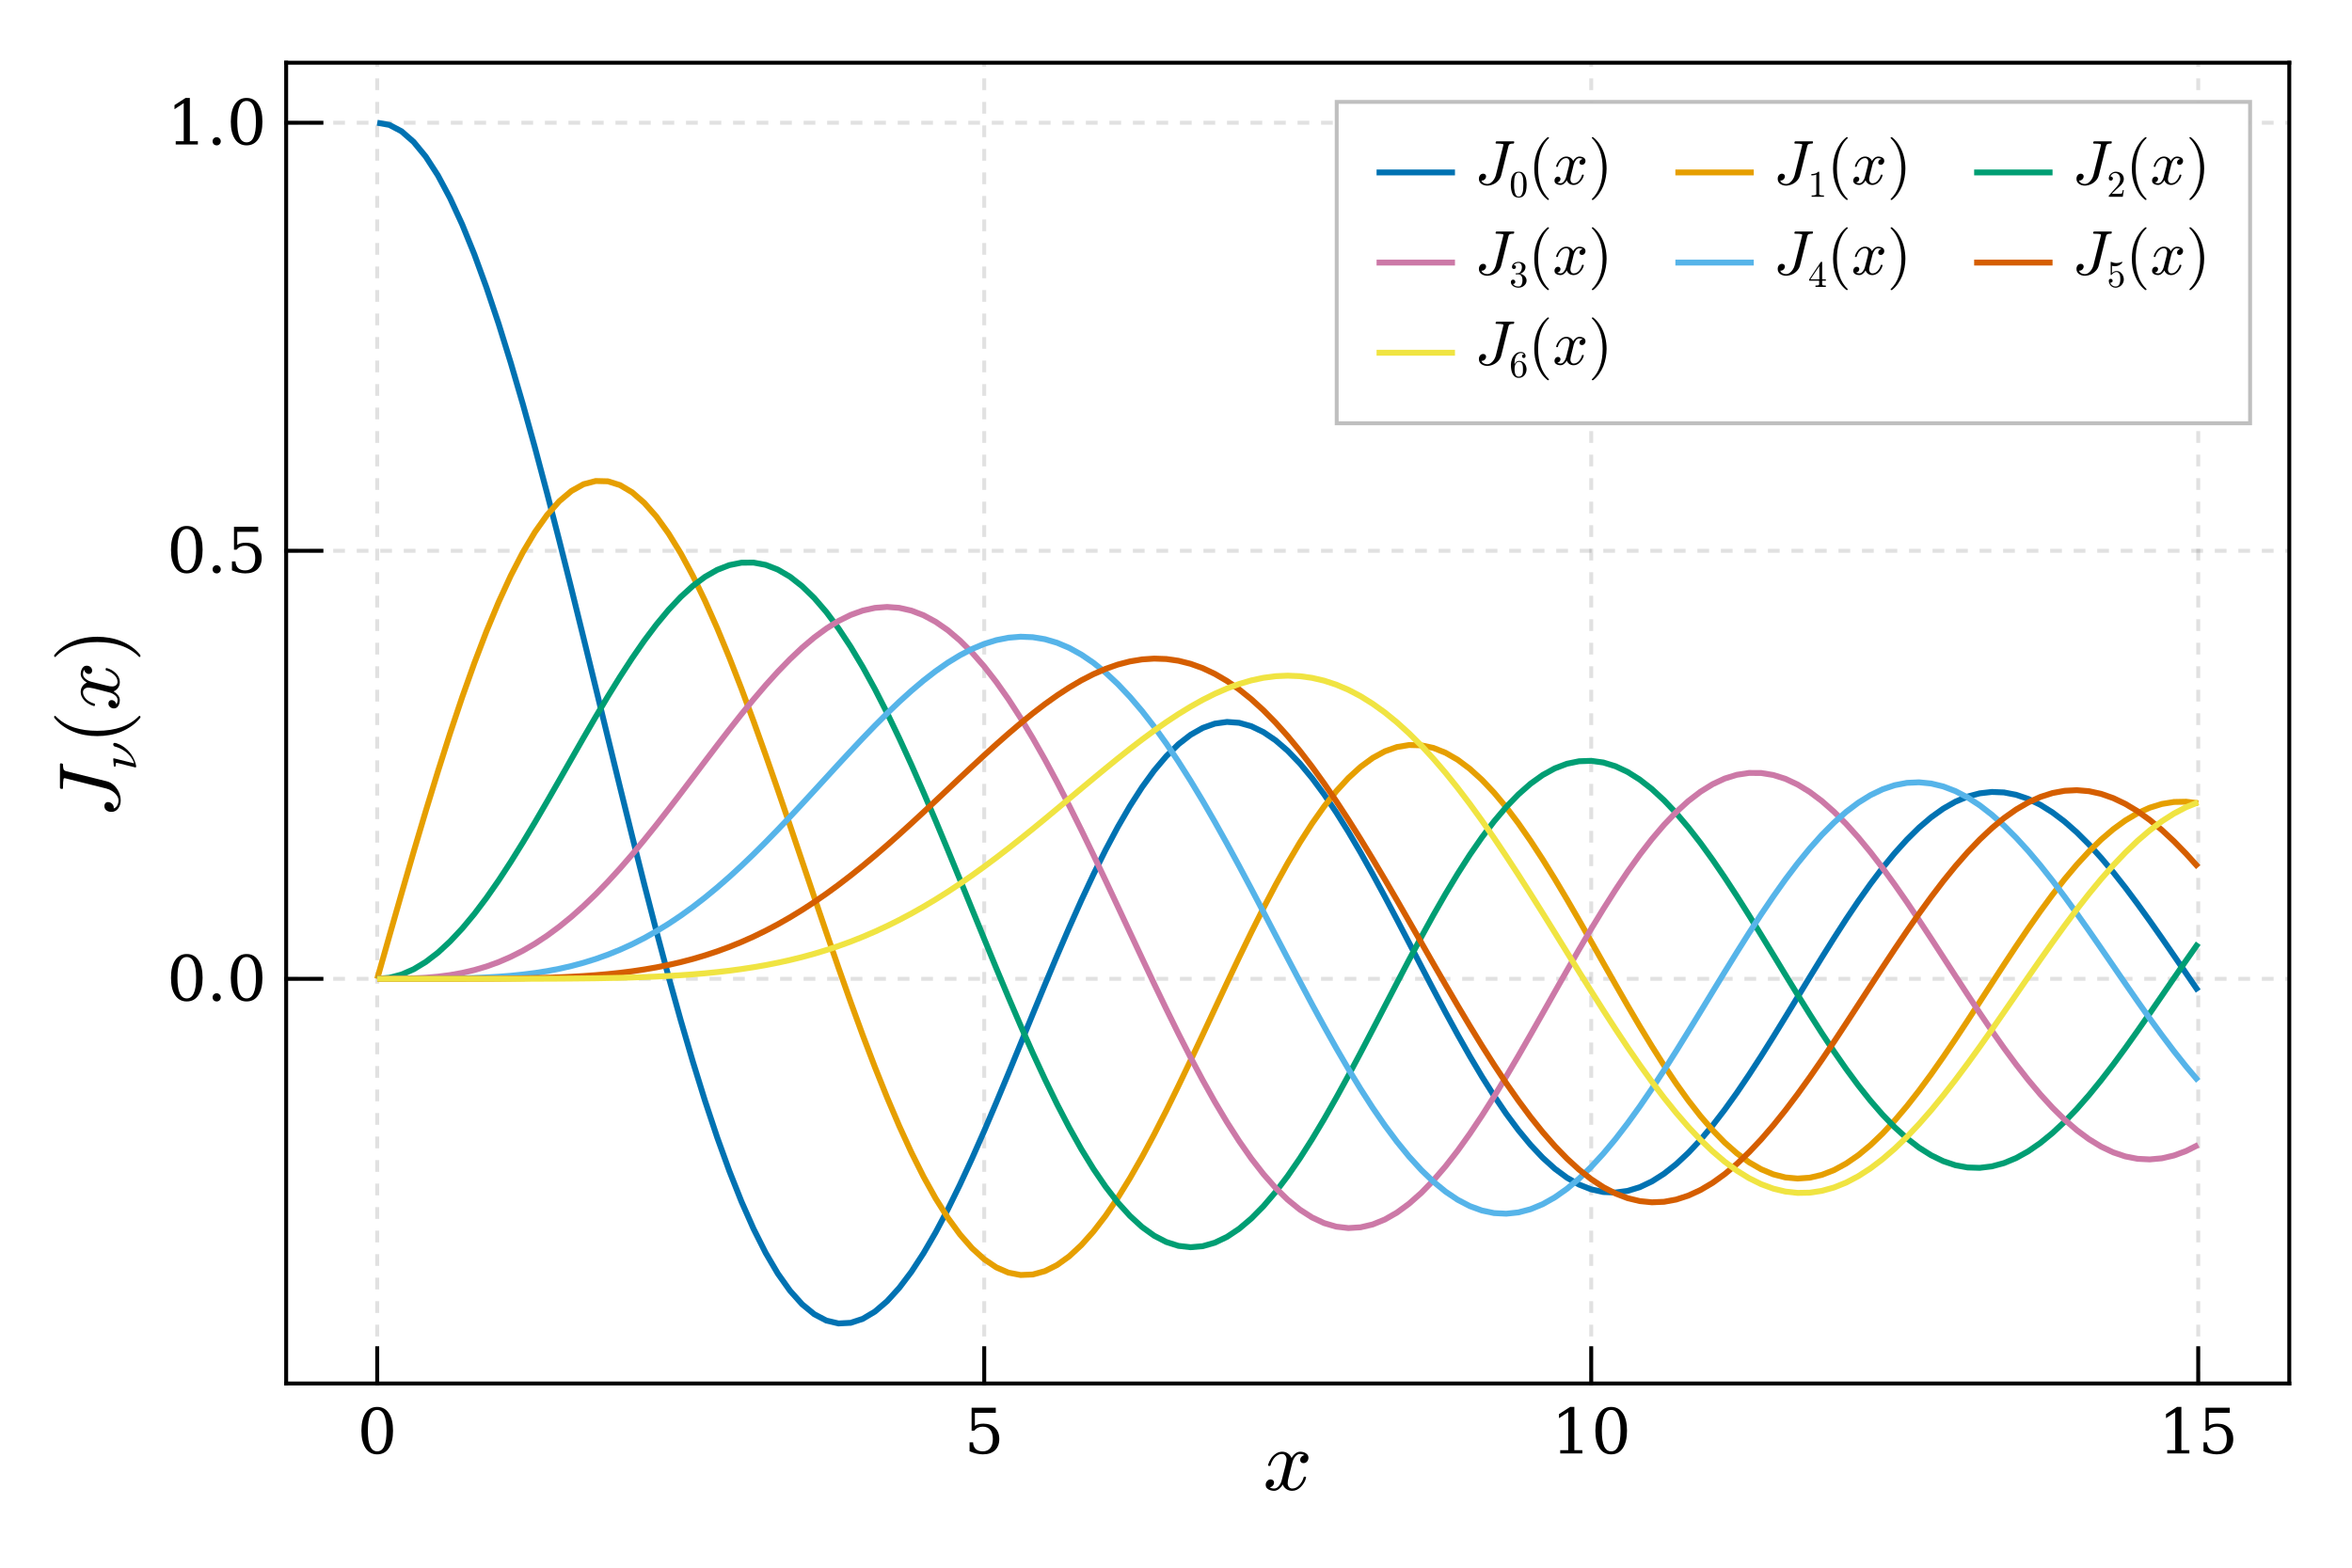 <?xml version="1.0" encoding="UTF-8"?>
<svg xmlns="http://www.w3.org/2000/svg" xmlns:xlink="http://www.w3.org/1999/xlink" width="450pt" height="300pt" viewBox="0 0 450 300" version="1.1">
<defs>
<g>
<symbol overflow="visible" id="glyph0-0-Yn5bYVOQ">
<path style="stroke:none;" d="M 2.062 0 L 2.062 -10.312 L 10.312 -10.312 L 10.312 0 Z M 10.047 -0.266 L 10.047 -10.047 L 2.328 -10.047 L 2.328 -0.266 Z M 10.047 -0.266 "/>
</symbol>
<symbol overflow="visible" id="glyph0-1-Yn5bYVOQ">
<path style="stroke:none;" d="M 1.297 -0.469 C 1.484 -0.32 1.754 -0.25 2.109 -0.25 C 2.453 -0.25 2.754 -0.41 3.016 -0.734 C 3.285 -1.066 3.469 -1.43 3.562 -1.828 L 4.312 -4.75 C 4.426 -5.281 4.484 -5.645 4.484 -5.844 C 4.484 -6.113 4.406 -6.348 4.25 -6.547 C 4.102 -6.754 3.895 -6.859 3.625 -6.859 C 3.27 -6.859 2.938 -6.75 2.625 -6.531 C 2.32 -6.32 2.066 -6.047 1.859 -5.703 C 1.648 -5.367 1.504 -5.031 1.422 -4.688 C 1.398 -4.613 1.359 -4.578 1.297 -4.578 L 1.094 -4.578 C 1 -4.578 0.953 -4.629 0.953 -4.734 L 0.953 -4.781 C 1.066 -5.188 1.25 -5.582 1.5 -5.969 C 1.758 -6.363 2.078 -6.68 2.453 -6.922 C 2.828 -7.172 3.227 -7.297 3.656 -7.297 C 4.051 -7.297 4.41 -7.188 4.734 -6.969 C 5.066 -6.75 5.301 -6.457 5.438 -6.094 C 5.625 -6.426 5.863 -6.707 6.156 -6.938 C 6.445 -7.176 6.766 -7.297 7.109 -7.297 C 7.348 -7.297 7.586 -7.254 7.828 -7.172 C 8.078 -7.086 8.281 -6.957 8.438 -6.781 C 8.594 -6.613 8.672 -6.398 8.672 -6.141 C 8.672 -5.859 8.582 -5.613 8.406 -5.406 C 8.227 -5.207 8 -5.109 7.719 -5.109 C 7.539 -5.109 7.391 -5.164 7.266 -5.281 C 7.148 -5.395 7.094 -5.539 7.094 -5.719 C 7.094 -5.945 7.172 -6.145 7.328 -6.312 C 7.492 -6.488 7.688 -6.594 7.906 -6.625 C 7.707 -6.781 7.43 -6.859 7.078 -6.859 C 6.723 -6.859 6.414 -6.691 6.156 -6.359 C 5.895 -6.035 5.711 -5.676 5.609 -5.281 L 4.875 -2.359 C 4.758 -1.922 4.703 -1.555 4.703 -1.266 C 4.703 -0.992 4.781 -0.754 4.938 -0.547 C 5.102 -0.348 5.316 -0.25 5.578 -0.25 C 6.086 -0.25 6.547 -0.473 6.953 -0.922 C 7.359 -1.379 7.629 -1.879 7.766 -2.422 C 7.785 -2.484 7.828 -2.516 7.891 -2.516 L 8.094 -2.516 C 8.133 -2.516 8.164 -2.5 8.188 -2.469 C 8.219 -2.445 8.234 -2.414 8.234 -2.375 C 8.234 -2.363 8.227 -2.348 8.219 -2.328 C 8.062 -1.672 7.734 -1.086 7.234 -0.578 C 6.734 -0.066 6.172 0.188 5.547 0.188 C 5.141 0.188 4.773 0.078 4.453 -0.141 C 4.129 -0.359 3.898 -0.648 3.766 -1.016 C 3.586 -0.703 3.348 -0.422 3.047 -0.172 C 2.742 0.066 2.422 0.188 2.078 0.188 C 1.836 0.188 1.594 0.145 1.344 0.062 C 1.094 -0.02 0.891 -0.145 0.734 -0.312 C 0.578 -0.488 0.5 -0.707 0.5 -0.969 C 0.5 -1.227 0.586 -1.461 0.766 -1.672 C 0.953 -1.891 1.18 -2 1.453 -2 C 1.629 -2 1.781 -1.941 1.906 -1.828 C 2.031 -1.723 2.094 -1.582 2.094 -1.406 C 2.094 -1.176 2.016 -0.973 1.859 -0.797 C 1.711 -0.629 1.523 -0.52 1.297 -0.469 Z M 1.297 -0.469 "/>
</symbol>
<symbol overflow="visible" id="glyph1-0-Yn5bYVOQ">
<path style="stroke:none;" d="M 0.594 2.125 L 0.594 -8.469 L 6.594 -8.469 L 6.594 2.125 Z M 1.266 1.453 L 5.938 1.453 L 5.938 -7.781 L 1.266 -7.781 Z M 1.266 1.453 "/>
</symbol>
<symbol overflow="visible" id="glyph1-1-Yn5bYVOQ">
<path style="stroke:none;" d="M 3.812 -0.406 C 4.414 -0.406 4.863 -0.734 5.156 -1.391 C 5.457 -2.047 5.609 -3.035 5.609 -4.359 C 5.609 -5.691 5.457 -6.688 5.156 -7.344 C 4.863 -8 4.414 -8.328 3.812 -8.328 C 3.219 -8.328 2.77 -8 2.469 -7.344 C 2.176 -6.688 2.031 -5.691 2.031 -4.359 C 2.031 -3.035 2.176 -2.047 2.469 -1.391 C 2.77 -0.734 3.219 -0.406 3.812 -0.406 Z M 3.812 0.172 C 2.863 0.172 2.125 -0.223 1.594 -1.016 C 1.062 -1.816 0.797 -2.93 0.797 -4.359 C 0.797 -5.797 1.062 -6.91 1.594 -7.703 C 2.125 -8.504 2.863 -8.906 3.812 -8.906 C 4.77 -8.906 5.516 -8.504 6.047 -7.703 C 6.578 -6.91 6.844 -5.797 6.844 -4.359 C 6.844 -2.93 6.578 -1.816 6.047 -1.016 C 5.516 -0.223 4.77 0.172 3.812 0.172 Z M 3.812 0.172 "/>
</symbol>
<symbol overflow="visible" id="glyph2-0-Yn5bYVOQ">
<path style="stroke:none;" d="M 0.594 2.125 L 0.594 -8.469 L 6.594 -8.469 L 6.594 2.125 Z M 1.266 1.453 L 5.938 1.453 L 5.938 -7.781 L 1.266 -7.781 Z M 1.266 1.453 "/>
</symbol>
<symbol overflow="visible" id="glyph2-1-Yn5bYVOQ">
<path style="stroke:none;" d="M 6.031 -8.75 L 6.031 -7.781 L 2.031 -7.781 L 2.031 -5.281 C 2.227 -5.414 2.461 -5.52 2.734 -5.594 C 3.004 -5.664 3.312 -5.703 3.656 -5.703 C 4.594 -5.703 5.332 -5.438 5.875 -4.906 C 6.426 -4.383 6.703 -3.672 6.703 -2.766 C 6.703 -1.848 6.426 -1.129 5.875 -0.609 C 5.32 -0.086 4.547 0.172 3.547 0.172 C 3.148 0.172 2.738 0.117 2.312 0.016 C 1.895 -0.078 1.461 -0.223 1.016 -0.422 L 1.016 -2.125 L 1.688 -2.125 C 1.719 -1.57 1.891 -1.145 2.203 -0.844 C 2.523 -0.551 2.973 -0.406 3.547 -0.406 C 4.172 -0.406 4.645 -0.609 4.969 -1.016 C 5.301 -1.422 5.469 -2.004 5.469 -2.766 C 5.469 -3.523 5.301 -4.109 4.969 -4.516 C 4.645 -4.922 4.172 -5.125 3.547 -5.125 C 3.203 -5.125 2.895 -5.062 2.625 -4.938 C 2.352 -4.812 2.113 -4.617 1.906 -4.359 L 1.406 -4.359 L 1.406 -8.75 Z M 6.031 -8.75 "/>
</symbol>
<symbol overflow="visible" id="glyph2-2-Yn5bYVOQ">
<path style="stroke:none;" d="M 1.703 0 L 1.703 -0.625 L 3.234 -0.625 L 3.234 -7.906 L 1.469 -6.75 L 1.469 -7.531 L 3.594 -8.906 L 4.406 -8.906 L 4.406 -0.625 L 5.938 -0.625 L 5.938 0 Z M 1.703 0 "/>
</symbol>
<symbol overflow="visible" id="glyph3-0-Yn5bYVOQ">
<path style="stroke:none;" d="M 0.594 2.125 L 0.594 -8.469 L 6.594 -8.469 L 6.594 2.125 Z M 1.266 1.453 L 5.938 1.453 L 5.938 -7.781 L 1.266 -7.781 Z M 1.266 1.453 "/>
</symbol>
<symbol overflow="visible" id="glyph3-1-Yn5bYVOQ">
<path style="stroke:none;" d="M 3.812 -0.406 C 4.414 -0.406 4.863 -0.734 5.156 -1.391 C 5.457 -2.047 5.609 -3.035 5.609 -4.359 C 5.609 -5.691 5.457 -6.688 5.156 -7.344 C 4.863 -8 4.414 -8.328 3.812 -8.328 C 3.219 -8.328 2.77 -8 2.469 -7.344 C 2.176 -6.688 2.031 -5.691 2.031 -4.359 C 2.031 -3.035 2.176 -2.047 2.469 -1.391 C 2.77 -0.734 3.219 -0.406 3.812 -0.406 Z M 3.812 0.172 C 2.863 0.172 2.125 -0.223 1.594 -1.016 C 1.062 -1.816 0.797 -2.93 0.797 -4.359 C 0.797 -5.797 1.062 -6.91 1.594 -7.703 C 2.125 -8.504 2.863 -8.906 3.812 -8.906 C 4.77 -8.906 5.516 -8.504 6.047 -7.703 C 6.578 -6.91 6.844 -5.797 6.844 -4.359 C 6.844 -2.93 6.578 -1.816 6.047 -1.016 C 5.516 -0.223 4.77 0.172 3.812 0.172 Z M 3.812 0.172 "/>
</symbol>
<symbol overflow="visible" id="glyph4-0-Yn5bYVOQ">
<path style="stroke:none;" d="M 0.594 2.125 L 0.594 -8.469 L 6.594 -8.469 L 6.594 2.125 Z M 1.266 1.453 L 5.938 1.453 L 5.938 -7.781 L 1.266 -7.781 Z M 1.266 1.453 "/>
</symbol>
<symbol overflow="visible" id="glyph4-1-Yn5bYVOQ">
<path style="stroke:none;" d="M 1.703 0 L 1.703 -0.625 L 3.234 -0.625 L 3.234 -7.906 L 1.469 -6.75 L 1.469 -7.531 L 3.594 -8.906 L 4.406 -8.906 L 4.406 -0.625 L 5.938 -0.625 L 5.938 0 Z M 1.703 0 "/>
</symbol>
<symbol overflow="visible" id="glyph4-2-Yn5bYVOQ">
<path style="stroke:none;" d="M 6.031 -8.75 L 6.031 -7.781 L 2.031 -7.781 L 2.031 -5.281 C 2.227 -5.414 2.461 -5.52 2.734 -5.594 C 3.004 -5.664 3.312 -5.703 3.656 -5.703 C 4.594 -5.703 5.332 -5.438 5.875 -4.906 C 6.426 -4.383 6.703 -3.672 6.703 -2.766 C 6.703 -1.848 6.426 -1.129 5.875 -0.609 C 5.32 -0.086 4.547 0.172 3.547 0.172 C 3.148 0.172 2.738 0.117 2.312 0.016 C 1.895 -0.078 1.461 -0.223 1.016 -0.422 L 1.016 -2.125 L 1.688 -2.125 C 1.719 -1.57 1.891 -1.145 2.203 -0.844 C 2.523 -0.551 2.973 -0.406 3.547 -0.406 C 4.172 -0.406 4.645 -0.609 4.969 -1.016 C 5.301 -1.422 5.469 -2.004 5.469 -2.766 C 5.469 -3.523 5.301 -4.109 4.969 -4.516 C 4.645 -4.922 4.172 -5.125 3.547 -5.125 C 3.203 -5.125 2.895 -5.062 2.625 -4.938 C 2.352 -4.812 2.113 -4.617 1.906 -4.359 L 1.406 -4.359 L 1.406 -8.75 Z M 6.031 -8.75 "/>
</symbol>
<symbol overflow="visible" id="glyph4-3-Yn5bYVOQ">
<path style="stroke:none;" d="M 3.812 -0.406 C 4.414 -0.406 4.863 -0.734 5.156 -1.391 C 5.457 -2.047 5.609 -3.035 5.609 -4.359 C 5.609 -5.691 5.457 -6.688 5.156 -7.344 C 4.863 -8 4.414 -8.328 3.812 -8.328 C 3.219 -8.328 2.77 -8 2.469 -7.344 C 2.176 -6.688 2.031 -5.691 2.031 -4.359 C 2.031 -3.035 2.176 -2.047 2.469 -1.391 C 2.77 -0.734 3.219 -0.406 3.812 -0.406 Z M 3.812 0.172 C 2.863 0.172 2.125 -0.223 1.594 -1.016 C 1.062 -1.816 0.797 -2.93 0.797 -4.359 C 0.797 -5.797 1.062 -6.91 1.594 -7.703 C 2.125 -8.504 2.863 -8.906 3.812 -8.906 C 4.77 -8.906 5.516 -8.504 6.047 -7.703 C 6.578 -6.91 6.844 -5.797 6.844 -4.359 C 6.844 -2.93 6.578 -1.816 6.047 -1.016 C 5.516 -0.223 4.77 0.172 3.812 0.172 Z M 3.812 0.172 "/>
</symbol>
<symbol overflow="visible" id="glyph4-4-Yn5bYVOQ">
<path style="stroke:none;" d="M 1.125 -0.609 C 1.125 -0.828 1.195 -1.008 1.344 -1.156 C 1.5 -1.312 1.688 -1.391 1.906 -1.391 C 2.125 -1.391 2.305 -1.312 2.453 -1.156 C 2.609 -1.008 2.688 -0.828 2.688 -0.609 C 2.688 -0.391 2.609 -0.203 2.453 -0.047 C 2.305 0.098 2.125 0.172 1.906 0.172 C 1.688 0.172 1.5 0.098 1.344 -0.047 C 1.195 -0.203 1.125 -0.391 1.125 -0.609 Z M 1.125 -0.609 "/>
</symbol>
<symbol overflow="visible" id="glyph5-0-Yn5bYVOQ">
<path style="stroke:none;" d="M 0 -2.062 L -10.312 -2.062 L -10.312 -10.312 L 0 -10.312 Z M -0.266 -10.047 L -10.047 -10.047 L -10.047 -2.328 L -0.266 -2.328 Z M -0.266 -10.047 "/>
</symbol>
<symbol overflow="visible" id="glyph5-1-Yn5bYVOQ">
<path style="stroke:none;" d="M -0.984 -1.797 C -0.68 -1.898 -0.453 -2.098 -0.297 -2.391 C -0.141 -2.68 -0.062 -2.992 -0.062 -3.328 C -0.062 -3.672 -0.18 -4.004 -0.422 -4.328 C -0.66 -4.648 -0.957 -4.922 -1.312 -5.141 C -1.676 -5.367 -2.035 -5.523 -2.391 -5.609 L -10.203 -7.562 C -10.242 -7.57 -10.273 -7.578 -10.297 -7.578 C -10.316 -7.578 -10.336 -7.582 -10.359 -7.594 C -10.473 -7.594 -10.547 -7.547 -10.578 -7.453 C -10.648 -7.172 -10.688 -6.586 -10.688 -5.703 C -10.688 -5.586 -10.758 -5.531 -10.906 -5.531 C -10.988 -5.551 -11.055 -5.566 -11.109 -5.578 C -11.16 -5.586 -11.195 -5.609 -11.219 -5.641 C -11.25 -5.68 -11.266 -5.738 -11.266 -5.812 L -11.266 -10.281 C -11.266 -10.383 -11.191 -10.438 -11.047 -10.438 C -10.805 -10.395 -10.688 -10.328 -10.688 -10.234 C -10.688 -9.848 -10.656 -9.555 -10.594 -9.359 C -10.539 -9.16 -10.383 -9.02 -10.125 -8.938 L -2.328 -7 C -1.816 -6.875 -1.352 -6.617 -0.938 -6.234 C -0.531 -5.859 -0.211 -5.41 0.016 -4.891 C 0.242 -4.367 0.359 -3.844 0.359 -3.312 C 0.359 -2.738 0.195 -2.234 -0.125 -1.797 C -0.445 -1.359 -0.883 -1.141 -1.438 -1.141 C -1.801 -1.141 -2.113 -1.238 -2.375 -1.438 C -2.633 -1.633 -2.766 -1.914 -2.766 -2.281 C -2.766 -2.488 -2.703 -2.66 -2.578 -2.797 C -2.453 -2.941 -2.285 -3.016 -2.078 -3.016 C -1.785 -3.016 -1.523 -2.906 -1.297 -2.688 C -1.078 -2.469 -0.969 -2.211 -0.969 -1.922 C -0.969 -1.859 -0.973 -1.816 -0.984 -1.797 Z M -0.984 -1.797 "/>
</symbol>
<symbol overflow="visible" id="glyph6-0-Yn5bYVOQ">
<path style="stroke:none;" d="M 0 -1.234 L -6.188 -1.234 L -6.188 -6.188 L 0 -6.188 Z M -0.156 -6.031 L -6.031 -6.031 L -6.031 -1.391 L -0.156 -1.391 Z M -0.156 -6.031 "/>
</symbol>
<symbol overflow="visible" id="glyph6-1-Yn5bYVOQ">
<path style="stroke:none;" d="M 0 -0.625 C 0 -0.539 -0.039 -0.5 -0.125 -0.5 L -3.5 -1.344 C -3.613 -1.375 -3.703 -1.391 -3.766 -1.391 C -3.867 -1.391 -3.922 -1.176 -3.922 -0.75 C -3.922 -0.688 -3.961 -0.656 -4.047 -0.656 C -4.066 -0.656 -4.098 -0.66 -4.141 -0.672 C -4.18 -0.68 -4.211 -0.695 -4.234 -0.719 C -4.254 -0.738 -4.266 -0.766 -4.266 -0.797 L -4.375 -2.125 C -4.375 -2.207 -4.332 -2.25 -4.25 -2.25 L -0.375 -1.281 C -0.539 -1.801 -0.805 -2.281 -1.172 -2.719 C -1.547 -3.156 -1.984 -3.523 -2.484 -3.828 C -2.992 -4.141 -3.52 -4.363 -4.062 -4.5 C -4.156 -4.52 -4.227 -4.566 -4.281 -4.641 C -4.344 -4.723 -4.375 -4.816 -4.375 -4.922 C -4.375 -5.004 -4.348 -5.07 -4.297 -5.125 C -4.242 -5.176 -4.176 -5.203 -4.094 -5.203 C -3.988 -5.203 -3.828 -5.16 -3.609 -5.078 C -3.391 -4.992 -3.191 -4.91 -3.016 -4.828 C -2.504 -4.566 -2.031 -4.219 -1.594 -3.781 C -1.32 -3.508 -1.082 -3.219 -0.875 -2.906 C -0.664 -2.594 -0.488 -2.266 -0.344 -1.922 C -0.195 -1.586 -0.082 -1.234 0 -0.859 Z M 0 -0.625 "/>
</symbol>
<symbol overflow="visible" id="glyph7-0-Yn5bYVOQ">
<path style="stroke:none;" d="M 0 -2.062 L -10.312 -2.062 L -10.312 -10.312 L 0 -10.312 Z M -0.266 -10.047 L -10.047 -10.047 L -10.047 -2.328 L -0.266 -2.328 Z M -0.266 -10.047 "/>
</symbol>
<symbol overflow="visible" id="glyph7-1-Yn5bYVOQ">
<path style="stroke:none;" d="M 4.094 -5.109 C 3.613 -4.504 3.055 -3.977 2.422 -3.531 C 1.797 -3.094 1.129 -2.727 0.422 -2.438 C -0.285 -2.156 -1.023 -1.945 -1.797 -1.812 C -2.566 -1.676 -3.344 -1.609 -4.125 -1.609 C -4.914 -1.609 -5.695 -1.676 -6.469 -1.812 C -7.238 -1.945 -7.977 -2.16 -8.688 -2.453 C -9.406 -2.742 -10.078 -3.109 -10.703 -3.547 C -11.328 -3.992 -11.875 -4.516 -12.344 -5.109 C -12.363 -5.109 -12.375 -5.141 -12.375 -5.203 L -12.375 -5.344 C -12.375 -5.375 -12.359 -5.406 -12.328 -5.438 C -12.297 -5.469 -12.266 -5.484 -12.234 -5.484 C -12.18 -5.484 -12.145 -5.473 -12.125 -5.453 C -11.594 -4.91 -11.023 -4.457 -10.422 -4.094 C -9.828 -3.738 -9.191 -3.453 -8.516 -3.234 C -7.836 -3.023 -7.133 -2.867 -6.406 -2.766 C -5.676 -2.672 -4.914 -2.625 -4.125 -2.625 C -0.625 -2.625 2.031 -3.562 3.844 -5.438 C 3.875 -5.469 3.922 -5.484 3.984 -5.484 C 4.004 -5.484 4.031 -5.469 4.062 -5.438 C 4.102 -5.406 4.125 -5.375 4.125 -5.344 L 4.125 -5.203 C 4.125 -5.141 4.113 -5.109 4.094 -5.109 Z M 4.094 -5.109 "/>
</symbol>
<symbol overflow="visible" id="glyph7-2-Yn5bYVOQ">
<path style="stroke:none;" d="M 4.125 -1.078 C 4.125 -0.973 4.078 -0.922 3.984 -0.922 C 3.93 -0.922 3.895 -0.93 3.875 -0.953 C 2.039 -2.836 -0.625 -3.781 -4.125 -3.781 C -7.625 -3.781 -10.281 -2.848 -12.094 -0.984 C -12.125 -0.941 -12.172 -0.922 -12.234 -0.922 C -12.266 -0.922 -12.297 -0.938 -12.328 -0.969 C -12.359 -1 -12.375 -1.035 -12.375 -1.078 L -12.375 -1.219 C -12.375 -1.25 -12.363 -1.281 -12.344 -1.312 C -11.719 -2.094 -10.957 -2.742 -10.062 -3.266 C -9.176 -3.797 -8.227 -4.18 -7.219 -4.422 C -6.207 -4.672 -5.176 -4.797 -4.125 -4.797 C -3.344 -4.797 -2.57 -4.727 -1.812 -4.594 C -1.062 -4.469 -0.32 -4.258 0.406 -3.969 C 1.133 -3.688 1.812 -3.32 2.438 -2.875 C 3.062 -2.438 3.613 -1.914 4.094 -1.312 C 4.113 -1.281 4.125 -1.25 4.125 -1.219 Z M 4.125 -1.078 "/>
</symbol>
<symbol overflow="visible" id="glyph8-0-Yn5bYVOQ">
<path style="stroke:none;" d="M 0 -2.062 L -10.312 -2.062 L -10.312 -10.312 L 0 -10.312 Z M -0.266 -10.047 L -10.047 -10.047 L -10.047 -2.328 L -0.266 -2.328 Z M -0.266 -10.047 "/>
</symbol>
<symbol overflow="visible" id="glyph8-1-Yn5bYVOQ">
<path style="stroke:none;" d="M -0.469 -1.297 C -0.32 -1.484 -0.25 -1.754 -0.25 -2.109 C -0.25 -2.453 -0.41 -2.754 -0.734 -3.016 C -1.066 -3.285 -1.43 -3.469 -1.828 -3.562 L -4.75 -4.312 C -5.281 -4.426 -5.645 -4.484 -5.844 -4.484 C -6.113 -4.484 -6.348 -4.406 -6.547 -4.25 C -6.754 -4.102 -6.859 -3.895 -6.859 -3.625 C -6.859 -3.27 -6.75 -2.938 -6.531 -2.625 C -6.32 -2.32 -6.047 -2.066 -5.703 -1.859 C -5.367 -1.648 -5.031 -1.504 -4.688 -1.422 C -4.613 -1.398 -4.578 -1.359 -4.578 -1.297 L -4.578 -1.094 C -4.578 -1 -4.629 -0.953 -4.734 -0.953 L -4.781 -0.953 C -5.188 -1.066 -5.582 -1.25 -5.969 -1.5 C -6.363 -1.758 -6.68 -2.078 -6.922 -2.453 C -7.172 -2.828 -7.297 -3.227 -7.297 -3.656 C -7.297 -4.051 -7.188 -4.41 -6.969 -4.734 C -6.75 -5.066 -6.457 -5.301 -6.094 -5.438 C -6.426 -5.625 -6.707 -5.863 -6.938 -6.156 C -7.176 -6.445 -7.297 -6.766 -7.297 -7.109 C -7.297 -7.348 -7.254 -7.586 -7.172 -7.828 C -7.086 -8.078 -6.957 -8.281 -6.781 -8.438 C -6.613 -8.594 -6.398 -8.672 -6.141 -8.672 C -5.859 -8.672 -5.613 -8.582 -5.406 -8.406 C -5.207 -8.227 -5.109 -8 -5.109 -7.719 C -5.109 -7.539 -5.164 -7.391 -5.281 -7.266 C -5.395 -7.148 -5.539 -7.094 -5.719 -7.094 C -5.945 -7.094 -6.145 -7.172 -6.312 -7.328 C -6.488 -7.492 -6.594 -7.688 -6.625 -7.906 C -6.781 -7.707 -6.859 -7.43 -6.859 -7.078 C -6.859 -6.723 -6.691 -6.414 -6.359 -6.156 C -6.035 -5.895 -5.676 -5.711 -5.281 -5.609 L -2.359 -4.875 C -1.922 -4.758 -1.555 -4.703 -1.266 -4.703 C -0.992 -4.703 -0.754 -4.781 -0.547 -4.938 C -0.348 -5.102 -0.25 -5.316 -0.25 -5.578 C -0.25 -6.086 -0.473 -6.547 -0.922 -6.953 C -1.379 -7.359 -1.879 -7.629 -2.422 -7.766 C -2.484 -7.785 -2.516 -7.828 -2.516 -7.891 L -2.516 -8.094 C -2.516 -8.133 -2.5 -8.164 -2.469 -8.188 C -2.445 -8.219 -2.414 -8.234 -2.375 -8.234 C -2.363 -8.234 -2.348 -8.227 -2.328 -8.219 C -1.672 -8.062 -1.086 -7.734 -0.578 -7.234 C -0.066 -6.734 0.188 -6.172 0.188 -5.547 C 0.188 -5.141 0.078 -4.773 -0.141 -4.453 C -0.359 -4.129 -0.648 -3.898 -1.016 -3.766 C -0.703 -3.586 -0.422 -3.348 -0.172 -3.047 C 0.066 -2.742 0.188 -2.422 0.188 -2.078 C 0.188 -1.836 0.145 -1.594 0.062 -1.344 C -0.02 -1.094 -0.145 -0.891 -0.312 -0.734 C -0.488 -0.578 -0.707 -0.5 -0.969 -0.5 C -1.227 -0.5 -1.461 -0.586 -1.672 -0.766 C -1.891 -0.953 -2 -1.18 -2 -1.453 C -2 -1.629 -1.941 -1.781 -1.828 -1.906 C -1.723 -2.031 -1.582 -2.094 -1.406 -2.094 C -1.176 -2.094 -0.973 -2.016 -0.797 -1.859 C -0.629 -1.711 -0.52 -1.523 -0.469 -1.297 Z M -0.469 -1.297 "/>
</symbol>
<symbol overflow="visible" id="glyph9-0-Yn5bYVOQ">
<path style="stroke:none;" d="M 0.594 2.125 L 0.594 -8.469 L 6.594 -8.469 L 6.594 2.125 Z M 1.266 1.453 L 5.938 1.453 L 5.938 -7.781 L 1.266 -7.781 Z M 1.266 1.453 "/>
</symbol>
<symbol overflow="visible" id="glyph9-1-Yn5bYVOQ">
<path style="stroke:none;" d="M 3.812 -0.406 C 4.414 -0.406 4.863 -0.734 5.156 -1.391 C 5.457 -2.047 5.609 -3.035 5.609 -4.359 C 5.609 -5.691 5.457 -6.688 5.156 -7.344 C 4.863 -8 4.414 -8.328 3.812 -8.328 C 3.219 -8.328 2.77 -8 2.469 -7.344 C 2.176 -6.688 2.031 -5.691 2.031 -4.359 C 2.031 -3.035 2.176 -2.047 2.469 -1.391 C 2.77 -0.734 3.219 -0.406 3.812 -0.406 Z M 3.812 0.172 C 2.863 0.172 2.125 -0.223 1.594 -1.016 C 1.062 -1.816 0.797 -2.93 0.797 -4.359 C 0.797 -5.797 1.062 -6.91 1.594 -7.703 C 2.125 -8.504 2.863 -8.906 3.812 -8.906 C 4.77 -8.906 5.516 -8.504 6.047 -7.703 C 6.578 -6.91 6.844 -5.797 6.844 -4.359 C 6.844 -2.93 6.578 -1.816 6.047 -1.016 C 5.516 -0.223 4.77 0.172 3.812 0.172 Z M 3.812 0.172 "/>
</symbol>
<symbol overflow="visible" id="glyph9-2-Yn5bYVOQ">
<path style="stroke:none;" d="M 6.031 -8.75 L 6.031 -7.781 L 2.031 -7.781 L 2.031 -5.281 C 2.227 -5.414 2.461 -5.52 2.734 -5.594 C 3.004 -5.664 3.312 -5.703 3.656 -5.703 C 4.594 -5.703 5.332 -5.438 5.875 -4.906 C 6.426 -4.383 6.703 -3.672 6.703 -2.766 C 6.703 -1.848 6.426 -1.129 5.875 -0.609 C 5.32 -0.086 4.547 0.172 3.547 0.172 C 3.148 0.172 2.738 0.117 2.312 0.016 C 1.895 -0.078 1.461 -0.223 1.016 -0.422 L 1.016 -2.125 L 1.688 -2.125 C 1.719 -1.57 1.891 -1.145 2.203 -0.844 C 2.523 -0.551 2.973 -0.406 3.547 -0.406 C 4.172 -0.406 4.645 -0.609 4.969 -1.016 C 5.301 -1.422 5.469 -2.004 5.469 -2.766 C 5.469 -3.523 5.301 -4.109 4.969 -4.516 C 4.645 -4.922 4.172 -5.125 3.547 -5.125 C 3.203 -5.125 2.895 -5.062 2.625 -4.938 C 2.352 -4.812 2.113 -4.617 1.906 -4.359 L 1.406 -4.359 L 1.406 -8.75 Z M 6.031 -8.75 "/>
</symbol>
<symbol overflow="visible" id="glyph10-0-Yn5bYVOQ">
<path style="stroke:none;" d="M 0.594 2.125 L 0.594 -8.469 L 6.594 -8.469 L 6.594 2.125 Z M 1.266 1.453 L 5.938 1.453 L 5.938 -7.781 L 1.266 -7.781 Z M 1.266 1.453 "/>
</symbol>
<symbol overflow="visible" id="glyph10-1-Yn5bYVOQ">
<path style="stroke:none;" d="M 1.703 0 L 1.703 -0.625 L 3.234 -0.625 L 3.234 -7.906 L 1.469 -6.75 L 1.469 -7.531 L 3.594 -8.906 L 4.406 -8.906 L 4.406 -0.625 L 5.938 -0.625 L 5.938 0 Z M 1.703 0 "/>
</symbol>
<symbol overflow="visible" id="glyph10-2-Yn5bYVOQ">
<path style="stroke:none;" d="M 1.125 -0.609 C 1.125 -0.828 1.195 -1.008 1.344 -1.156 C 1.5 -1.312 1.688 -1.391 1.906 -1.391 C 2.125 -1.391 2.305 -1.312 2.453 -1.156 C 2.609 -1.008 2.688 -0.828 2.688 -0.609 C 2.688 -0.391 2.609 -0.203 2.453 -0.047 C 2.305 0.098 2.125 0.172 1.906 0.172 C 1.688 0.172 1.5 0.098 1.344 -0.047 C 1.195 -0.203 1.125 -0.391 1.125 -0.609 Z M 1.125 -0.609 "/>
</symbol>
<symbol overflow="visible" id="glyph11-0-Yn5bYVOQ">
<path style="stroke:none;" d="M 0.594 2.125 L 0.594 -8.469 L 6.594 -8.469 L 6.594 2.125 Z M 1.266 1.453 L 5.938 1.453 L 5.938 -7.781 L 1.266 -7.781 Z M 1.266 1.453 "/>
</symbol>
<symbol overflow="visible" id="glyph11-1-Yn5bYVOQ">
<path style="stroke:none;" d="M 3.812 -0.406 C 4.414 -0.406 4.863 -0.734 5.156 -1.391 C 5.457 -2.047 5.609 -3.035 5.609 -4.359 C 5.609 -5.691 5.457 -6.688 5.156 -7.344 C 4.863 -8 4.414 -8.328 3.812 -8.328 C 3.219 -8.328 2.77 -8 2.469 -7.344 C 2.176 -6.688 2.031 -5.691 2.031 -4.359 C 2.031 -3.035 2.176 -2.047 2.469 -1.391 C 2.77 -0.734 3.219 -0.406 3.812 -0.406 Z M 3.812 0.172 C 2.863 0.172 2.125 -0.223 1.594 -1.016 C 1.062 -1.816 0.797 -2.93 0.797 -4.359 C 0.797 -5.797 1.062 -6.91 1.594 -7.703 C 2.125 -8.504 2.863 -8.906 3.812 -8.906 C 4.77 -8.906 5.516 -8.504 6.047 -7.703 C 6.578 -6.91 6.844 -5.797 6.844 -4.359 C 6.844 -2.93 6.578 -1.816 6.047 -1.016 C 5.516 -0.223 4.77 0.172 3.812 0.172 Z M 3.812 0.172 "/>
</symbol>
<symbol overflow="visible" id="glyph12-0-Yn5bYVOQ">
<path style="stroke:none;" d="M 1.5 0 L 1.5 -7.5 L 7.5 -7.5 L 7.5 0 Z M 7.312 -0.188 L 7.312 -7.312 L 1.688 -7.312 L 1.688 -0.188 Z M 7.312 -0.188 "/>
</symbol>
<symbol overflow="visible" id="glyph12-1-Yn5bYVOQ">
<path style="stroke:none;" d="M 1.312 -0.719 C 1.383 -0.5 1.523 -0.332 1.734 -0.219 C 1.953 -0.102 2.18 -0.047 2.422 -0.047 C 2.672 -0.047 2.91 -0.129 3.141 -0.297 C 3.379 -0.473 3.578 -0.691 3.734 -0.953 C 3.898 -1.223 4.016 -1.484 4.078 -1.734 L 5.5 -7.422 C 5.508 -7.453 5.516 -7.473 5.516 -7.484 C 5.516 -7.504 5.516 -7.52 5.516 -7.531 C 5.516 -7.625 5.484 -7.676 5.422 -7.688 C 5.211 -7.75 4.785 -7.781 4.141 -7.781 C 4.055 -7.781 4.016 -7.832 4.016 -7.938 C 4.035 -8 4.051 -8.047 4.062 -8.078 C 4.07 -8.117 4.086 -8.148 4.109 -8.172 C 4.141 -8.191 4.176 -8.203 4.219 -8.203 L 7.484 -8.203 C 7.555 -8.203 7.594 -8.148 7.594 -8.047 C 7.562 -7.867 7.508 -7.781 7.438 -7.781 C 7.156 -7.781 6.941 -7.754 6.797 -7.703 C 6.66 -7.66 6.562 -7.547 6.5 -7.359 L 5.094 -1.688 C 5 -1.32 4.812 -0.988 4.531 -0.688 C 4.258 -0.383 3.93 -0.148 3.547 0.016 C 3.172 0.18 2.797 0.266 2.422 0.266 C 1.992 0.266 1.617 0.148 1.297 -0.078 C 0.984 -0.316 0.828 -0.641 0.828 -1.047 C 0.828 -1.305 0.898 -1.531 1.047 -1.719 C 1.191 -1.914 1.395 -2.016 1.656 -2.016 C 1.812 -2.016 1.941 -1.969 2.047 -1.875 C 2.148 -1.781 2.203 -1.66 2.203 -1.516 C 2.203 -1.297 2.117 -1.102 1.953 -0.938 C 1.797 -0.781 1.609 -0.703 1.391 -0.703 C 1.348 -0.703 1.32 -0.707 1.312 -0.719 Z M 1.312 -0.719 "/>
</symbol>
<symbol overflow="visible" id="glyph12-2-Yn5bYVOQ">
<path style="stroke:none;" d="M 0.938 -0.344 C 1.082 -0.238 1.281 -0.188 1.531 -0.188 C 1.781 -0.188 2 -0.305 2.188 -0.547 C 2.383 -0.785 2.52 -1.047 2.594 -1.328 L 3.141 -3.453 C 3.223 -3.836 3.266 -4.102 3.266 -4.25 C 3.266 -4.445 3.207 -4.617 3.094 -4.766 C 2.988 -4.922 2.832 -5 2.625 -5 C 2.375 -5 2.133 -4.914 1.906 -4.75 C 1.688 -4.594 1.5 -4.391 1.344 -4.141 C 1.195 -3.898 1.094 -3.656 1.031 -3.406 C 1.02 -3.352 0.988 -3.328 0.938 -3.328 L 0.797 -3.328 C 0.734 -3.328 0.703 -3.367 0.703 -3.453 L 0.703 -3.484 C 0.773 -3.773 0.906 -4.062 1.094 -4.344 C 1.281 -4.633 1.508 -4.863 1.781 -5.031 C 2.051 -5.207 2.344 -5.297 2.656 -5.297 C 2.945 -5.297 3.207 -5.219 3.438 -5.062 C 3.676 -4.906 3.848 -4.695 3.953 -4.438 C 4.086 -4.676 4.258 -4.879 4.469 -5.047 C 4.688 -5.211 4.922 -5.297 5.172 -5.297 C 5.348 -5.297 5.523 -5.266 5.703 -5.203 C 5.879 -5.148 6.023 -5.062 6.141 -4.938 C 6.254 -4.812 6.312 -4.656 6.312 -4.469 C 6.312 -4.258 6.242 -4.082 6.109 -3.938 C 5.984 -3.789 5.816 -3.719 5.609 -3.719 C 5.484 -3.719 5.375 -3.758 5.281 -3.844 C 5.195 -3.926 5.156 -4.031 5.156 -4.156 C 5.156 -4.32 5.211 -4.469 5.328 -4.594 C 5.453 -4.719 5.594 -4.797 5.75 -4.828 C 5.602 -4.941 5.406 -5 5.156 -5 C 4.895 -5 4.672 -4.879 4.484 -4.641 C 4.297 -4.398 4.16 -4.133 4.078 -3.844 L 3.547 -1.719 C 3.461 -1.395 3.422 -1.129 3.422 -0.922 C 3.422 -0.723 3.477 -0.551 3.594 -0.406 C 3.707 -0.258 3.863 -0.188 4.062 -0.188 C 4.438 -0.188 4.77 -0.348 5.062 -0.672 C 5.352 -1.004 5.547 -1.367 5.641 -1.766 C 5.66 -1.805 5.691 -1.828 5.734 -1.828 L 5.891 -1.828 C 5.922 -1.828 5.941 -1.816 5.953 -1.797 C 5.973 -1.773 5.984 -1.754 5.984 -1.734 C 5.984 -1.723 5.984 -1.707 5.984 -1.688 C 5.867 -1.219 5.629 -0.797 5.266 -0.422 C 4.898 -0.047 4.488 0.141 4.031 0.141 C 3.738 0.141 3.473 0.062 3.234 -0.094 C 3.004 -0.258 2.836 -0.477 2.734 -0.75 C 2.609 -0.508 2.438 -0.301 2.219 -0.125 C 2 0.051 1.766 0.141 1.516 0.141 C 1.336 0.141 1.156 0.109 0.969 0.047 C 0.789 -0.016 0.645 -0.109 0.531 -0.234 C 0.426 -0.359 0.375 -0.516 0.375 -0.703 C 0.375 -0.891 0.438 -1.062 0.562 -1.219 C 0.695 -1.375 0.863 -1.453 1.062 -1.453 C 1.188 -1.453 1.297 -1.41 1.391 -1.328 C 1.484 -1.254 1.531 -1.148 1.531 -1.016 C 1.531 -0.848 1.473 -0.703 1.359 -0.578 C 1.242 -0.453 1.102 -0.375 0.938 -0.344 Z M 0.938 -0.344 "/>
</symbol>
<symbol overflow="visible" id="glyph13-0-Yn5bYVOQ">
<path style="stroke:none;" d="M 0.906 0 L 0.906 -4.5 L 4.5 -4.5 L 4.5 0 Z M 4.391 -0.109 L 4.391 -4.391 L 1.016 -4.391 L 1.016 -0.109 Z M 4.391 -0.109 "/>
</symbol>
<symbol overflow="visible" id="glyph13-1-Yn5bYVOQ">
<path style="stroke:none;" d="M 1.797 0.156 C 1.211 0.156 0.812 -0.082 0.594 -0.562 C 0.383 -1.051 0.281 -1.629 0.281 -2.297 C 0.281 -2.711 0.316 -3.102 0.391 -3.469 C 0.473 -3.844 0.625 -4.156 0.844 -4.406 C 1.07 -4.664 1.391 -4.797 1.797 -4.797 C 2.117 -4.797 2.379 -4.719 2.578 -4.562 C 2.773 -4.406 2.926 -4.203 3.031 -3.953 C 3.145 -3.711 3.219 -3.453 3.25 -3.172 C 3.289 -2.891 3.312 -2.598 3.312 -2.297 C 3.312 -1.879 3.27 -1.488 3.188 -1.125 C 3.113 -0.77 2.969 -0.469 2.75 -0.219 C 2.531 0.031 2.211 0.156 1.797 0.156 Z M 1.797 -0.031 C 2.066 -0.031 2.266 -0.164 2.391 -0.438 C 2.523 -0.707 2.609 -1.008 2.641 -1.344 C 2.672 -1.676 2.688 -2.031 2.688 -2.406 C 2.688 -2.77 2.672 -3.102 2.641 -3.406 C 2.609 -3.719 2.523 -3.992 2.391 -4.234 C 2.266 -4.484 2.066 -4.609 1.797 -4.609 C 1.523 -4.609 1.32 -4.484 1.188 -4.234 C 1.062 -3.984 0.984 -3.707 0.953 -3.406 C 0.922 -3.102 0.906 -2.77 0.906 -2.406 C 0.906 -2.145 0.91 -1.895 0.922 -1.656 C 0.941 -1.414 0.977 -1.172 1.031 -0.922 C 1.082 -0.672 1.172 -0.457 1.297 -0.281 C 1.422 -0.113 1.586 -0.031 1.797 -0.031 Z M 1.797 -0.031 "/>
</symbol>
<symbol overflow="visible" id="glyph13-2-Yn5bYVOQ">
<path style="stroke:none;" d="M 0.688 -0.562 C 0.801 -0.395 0.953 -0.27 1.141 -0.188 C 1.328 -0.113 1.531 -0.078 1.75 -0.078 C 2.031 -0.078 2.227 -0.191 2.344 -0.422 C 2.457 -0.66 2.516 -0.93 2.516 -1.234 C 2.516 -1.367 2.504 -1.504 2.484 -1.641 C 2.461 -1.773 2.422 -1.898 2.359 -2.016 C 2.297 -2.141 2.211 -2.234 2.109 -2.297 C 2.016 -2.367 1.895 -2.406 1.75 -2.406 L 1.266 -2.406 C 1.223 -2.406 1.203 -2.43 1.203 -2.484 L 1.203 -2.547 C 1.203 -2.578 1.223 -2.594 1.266 -2.594 L 1.656 -2.625 C 1.832 -2.625 1.973 -2.688 2.078 -2.812 C 2.191 -2.945 2.273 -3.102 2.328 -3.281 C 2.379 -3.469 2.406 -3.641 2.406 -3.797 C 2.406 -4.023 2.348 -4.211 2.234 -4.359 C 2.129 -4.516 1.969 -4.594 1.75 -4.594 C 1.57 -4.594 1.398 -4.555 1.234 -4.484 C 1.066 -4.41 0.93 -4.305 0.828 -4.172 C 0.836 -4.172 0.844 -4.172 0.844 -4.172 C 0.852 -4.172 0.863 -4.172 0.875 -4.172 C 0.988 -4.172 1.082 -4.133 1.156 -4.062 C 1.227 -3.988 1.266 -3.898 1.266 -3.797 C 1.266 -3.691 1.227 -3.602 1.156 -3.531 C 1.082 -3.457 0.988 -3.422 0.875 -3.422 C 0.77 -3.422 0.68 -3.457 0.609 -3.531 C 0.535 -3.602 0.5 -3.691 0.5 -3.797 C 0.5 -4.004 0.562 -4.18 0.688 -4.328 C 0.812 -4.484 0.969 -4.598 1.156 -4.672 C 1.352 -4.754 1.551 -4.797 1.75 -4.797 C 1.895 -4.797 2.047 -4.773 2.203 -4.734 C 2.367 -4.691 2.516 -4.629 2.641 -4.547 C 2.773 -4.461 2.883 -4.359 2.969 -4.234 C 3.051 -4.109 3.094 -3.961 3.094 -3.797 C 3.094 -3.598 3.047 -3.41 2.953 -3.234 C 2.867 -3.066 2.75 -2.922 2.594 -2.797 C 2.438 -2.672 2.266 -2.578 2.078 -2.516 C 2.285 -2.484 2.484 -2.406 2.672 -2.281 C 2.859 -2.164 3.008 -2.016 3.125 -1.828 C 3.238 -1.648 3.297 -1.457 3.297 -1.25 C 3.297 -0.977 3.223 -0.734 3.078 -0.516 C 2.93 -0.305 2.738 -0.141 2.5 -0.016 C 2.258 0.098 2.008 0.156 1.75 0.156 C 1.52 0.156 1.289 0.113 1.062 0.031 C 0.844 -0.051 0.66 -0.176 0.516 -0.344 C 0.367 -0.52 0.297 -0.727 0.297 -0.969 C 0.297 -1.094 0.336 -1.191 0.422 -1.266 C 0.504 -1.348 0.602 -1.391 0.719 -1.391 C 0.801 -1.391 0.875 -1.367 0.938 -1.328 C 1 -1.297 1.047 -1.242 1.078 -1.172 C 1.117 -1.109 1.141 -1.039 1.141 -0.969 C 1.141 -0.852 1.098 -0.754 1.016 -0.672 C 0.93 -0.598 0.832 -0.562 0.719 -0.562 Z M 0.688 -0.562 "/>
</symbol>
<symbol overflow="visible" id="glyph14-0-Yn5bYVOQ">
<path style="stroke:none;" d="M 1.5 0 L 1.5 -7.5 L 7.5 -7.5 L 7.5 0 Z M 7.312 -0.188 L 7.312 -7.312 L 1.688 -7.312 L 1.688 -0.188 Z M 7.312 -0.188 "/>
</symbol>
<symbol overflow="visible" id="glyph14-1-Yn5bYVOQ">
<path style="stroke:none;" d="M 3.719 2.984 C 3.27 2.629 2.883 2.223 2.562 1.766 C 2.25 1.305 1.988 0.816 1.781 0.297 C 1.57 -0.211 1.414 -0.75 1.312 -1.312 C 1.219 -1.875 1.172 -2.438 1.172 -3 C 1.172 -3.57 1.219 -4.141 1.312 -4.703 C 1.414 -5.266 1.57 -5.805 1.781 -6.328 C 1.988 -6.848 2.254 -7.332 2.578 -7.781 C 2.91 -8.238 3.289 -8.641 3.719 -8.984 C 3.719 -8.992 3.738 -9 3.781 -9 L 3.891 -9 C 3.91 -9 3.93 -8.988 3.953 -8.969 C 3.973 -8.945 3.984 -8.922 3.984 -8.891 C 3.984 -8.859 3.977 -8.832 3.969 -8.812 C 3.57 -8.438 3.242 -8.031 2.984 -7.594 C 2.723 -7.156 2.516 -6.688 2.359 -6.188 C 2.203 -5.695 2.086 -5.188 2.016 -4.656 C 1.941 -4.125 1.906 -3.57 1.906 -3 C 1.906 -0.457 2.586 1.473 3.953 2.797 C 3.973 2.816 3.984 2.848 3.984 2.891 C 3.984 2.91 3.973 2.93 3.953 2.953 C 3.93 2.984 3.91 3 3.891 3 L 3.781 3 C 3.738 3 3.719 2.992 3.719 2.984 Z M 3.719 2.984 "/>
</symbol>
<symbol overflow="visible" id="glyph15-0-Yn5bYVOQ">
<path style="stroke:none;" d="M 1.5 0 L 1.5 -7.5 L 7.5 -7.5 L 7.5 0 Z M 7.312 -0.188 L 7.312 -7.312 L 1.688 -7.312 L 1.688 -0.188 Z M 7.312 -0.188 "/>
</symbol>
<symbol overflow="visible" id="glyph15-1-Yn5bYVOQ">
<path style="stroke:none;" d="M 0.938 -0.344 C 1.082 -0.238 1.281 -0.188 1.531 -0.188 C 1.781 -0.188 2 -0.305 2.188 -0.547 C 2.383 -0.785 2.52 -1.047 2.594 -1.328 L 3.141 -3.453 C 3.223 -3.836 3.266 -4.102 3.266 -4.25 C 3.266 -4.445 3.207 -4.617 3.094 -4.766 C 2.988 -4.922 2.832 -5 2.625 -5 C 2.375 -5 2.133 -4.914 1.906 -4.75 C 1.688 -4.594 1.5 -4.391 1.344 -4.141 C 1.195 -3.898 1.094 -3.656 1.031 -3.406 C 1.02 -3.352 0.988 -3.328 0.938 -3.328 L 0.797 -3.328 C 0.734 -3.328 0.703 -3.367 0.703 -3.453 L 0.703 -3.484 C 0.773 -3.773 0.906 -4.062 1.094 -4.344 C 1.281 -4.633 1.508 -4.863 1.781 -5.031 C 2.051 -5.207 2.344 -5.297 2.656 -5.297 C 2.945 -5.297 3.207 -5.219 3.438 -5.062 C 3.676 -4.906 3.848 -4.695 3.953 -4.438 C 4.086 -4.676 4.258 -4.879 4.469 -5.047 C 4.688 -5.211 4.922 -5.297 5.172 -5.297 C 5.348 -5.297 5.523 -5.266 5.703 -5.203 C 5.879 -5.148 6.023 -5.062 6.141 -4.938 C 6.254 -4.812 6.312 -4.656 6.312 -4.469 C 6.312 -4.258 6.242 -4.082 6.109 -3.938 C 5.984 -3.789 5.816 -3.719 5.609 -3.719 C 5.484 -3.719 5.375 -3.758 5.281 -3.844 C 5.195 -3.926 5.156 -4.031 5.156 -4.156 C 5.156 -4.32 5.211 -4.469 5.328 -4.594 C 5.453 -4.719 5.594 -4.797 5.75 -4.828 C 5.602 -4.941 5.406 -5 5.156 -5 C 4.895 -5 4.672 -4.879 4.484 -4.641 C 4.297 -4.398 4.16 -4.133 4.078 -3.844 L 3.547 -1.719 C 3.461 -1.395 3.422 -1.129 3.422 -0.922 C 3.422 -0.723 3.477 -0.551 3.594 -0.406 C 3.707 -0.258 3.863 -0.188 4.062 -0.188 C 4.438 -0.188 4.77 -0.348 5.062 -0.672 C 5.352 -1.004 5.547 -1.367 5.641 -1.766 C 5.66 -1.805 5.691 -1.828 5.734 -1.828 L 5.891 -1.828 C 5.922 -1.828 5.941 -1.816 5.953 -1.797 C 5.973 -1.773 5.984 -1.754 5.984 -1.734 C 5.984 -1.723 5.984 -1.707 5.984 -1.688 C 5.867 -1.219 5.629 -0.797 5.266 -0.422 C 4.898 -0.047 4.488 0.141 4.031 0.141 C 3.738 0.141 3.473 0.062 3.234 -0.094 C 3.004 -0.258 2.836 -0.477 2.734 -0.75 C 2.609 -0.508 2.438 -0.301 2.219 -0.125 C 2 0.051 1.766 0.141 1.516 0.141 C 1.336 0.141 1.156 0.109 0.969 0.047 C 0.789 -0.016 0.645 -0.109 0.531 -0.234 C 0.426 -0.359 0.375 -0.516 0.375 -0.703 C 0.375 -0.891 0.438 -1.062 0.562 -1.219 C 0.695 -1.375 0.863 -1.453 1.062 -1.453 C 1.188 -1.453 1.297 -1.41 1.391 -1.328 C 1.484 -1.254 1.531 -1.148 1.531 -1.016 C 1.531 -0.848 1.473 -0.703 1.359 -0.578 C 1.242 -0.453 1.102 -0.375 0.938 -0.344 Z M 0.938 -0.344 "/>
</symbol>
<symbol overflow="visible" id="glyph16-0-Yn5bYVOQ">
<path style="stroke:none;" d="M 1.5 0 L 1.5 -7.5 L 7.5 -7.5 L 7.5 0 Z M 7.312 -0.188 L 7.312 -7.312 L 1.688 -7.312 L 1.688 -0.188 Z M 7.312 -0.188 "/>
</symbol>
<symbol overflow="visible" id="glyph16-1-Yn5bYVOQ">
<path style="stroke:none;" d="M 0.781 3 C 0.707 3 0.672 2.961 0.672 2.891 C 0.672 2.859 0.68 2.832 0.703 2.812 C 2.066 1.477 2.75 -0.457 2.75 -3 C 2.75 -5.539 2.07 -7.473 0.719 -8.797 C 0.688 -8.816 0.672 -8.848 0.672 -8.891 C 0.672 -8.922 0.68 -8.945 0.703 -8.969 C 0.723 -8.988 0.75 -9 0.781 -9 L 0.891 -9 C 0.91 -9 0.93 -8.992 0.953 -8.984 C 1.523 -8.523 2 -7.973 2.375 -7.328 C 2.758 -6.68 3.039 -5.988 3.219 -5.25 C 3.406 -4.52 3.5 -3.77 3.5 -3 C 3.5 -2.438 3.445 -1.879 3.344 -1.328 C 3.25 -0.773 3.098 -0.234 2.891 0.297 C 2.68 0.828 2.414 1.316 2.094 1.766 C 1.781 2.223 1.398 2.629 0.953 2.984 C 0.93 2.992 0.91 3 0.891 3 Z M 0.781 3 "/>
</symbol>
<symbol overflow="visible" id="glyph17-0-Yn5bYVOQ">
<path style="stroke:none;" d="M 1.5 0 L 1.5 -7.5 L 7.5 -7.5 L 7.5 0 Z M 7.312 -0.188 L 7.312 -7.312 L 1.688 -7.312 L 1.688 -0.188 Z M 7.312 -0.188 "/>
</symbol>
<symbol overflow="visible" id="glyph17-1-Yn5bYVOQ">
<path style="stroke:none;" d="M 1.312 -0.719 C 1.383 -0.5 1.523 -0.332 1.734 -0.219 C 1.953 -0.102 2.18 -0.047 2.422 -0.047 C 2.672 -0.047 2.91 -0.129 3.141 -0.297 C 3.379 -0.473 3.578 -0.691 3.734 -0.953 C 3.898 -1.223 4.016 -1.484 4.078 -1.734 L 5.5 -7.422 C 5.508 -7.453 5.516 -7.473 5.516 -7.484 C 5.516 -7.504 5.516 -7.52 5.516 -7.531 C 5.516 -7.625 5.484 -7.676 5.422 -7.688 C 5.211 -7.75 4.785 -7.781 4.141 -7.781 C 4.055 -7.781 4.016 -7.832 4.016 -7.938 C 4.035 -8 4.051 -8.047 4.062 -8.078 C 4.07 -8.117 4.086 -8.148 4.109 -8.172 C 4.141 -8.191 4.176 -8.203 4.219 -8.203 L 7.484 -8.203 C 7.555 -8.203 7.594 -8.148 7.594 -8.047 C 7.562 -7.867 7.508 -7.781 7.438 -7.781 C 7.156 -7.781 6.941 -7.754 6.797 -7.703 C 6.66 -7.66 6.562 -7.547 6.5 -7.359 L 5.094 -1.688 C 5 -1.32 4.812 -0.988 4.531 -0.688 C 4.258 -0.383 3.93 -0.148 3.547 0.016 C 3.172 0.18 2.797 0.266 2.422 0.266 C 1.992 0.266 1.617 0.148 1.297 -0.078 C 0.984 -0.316 0.828 -0.641 0.828 -1.047 C 0.828 -1.305 0.898 -1.531 1.047 -1.719 C 1.191 -1.914 1.395 -2.016 1.656 -2.016 C 1.812 -2.016 1.941 -1.969 2.047 -1.875 C 2.148 -1.781 2.203 -1.66 2.203 -1.516 C 2.203 -1.297 2.117 -1.102 1.953 -0.938 C 1.797 -0.781 1.609 -0.703 1.391 -0.703 C 1.348 -0.703 1.32 -0.707 1.312 -0.719 Z M 1.312 -0.719 "/>
</symbol>
<symbol overflow="visible" id="glyph18-0-Yn5bYVOQ">
<path style="stroke:none;" d="M 0.906 0 L 0.906 -4.5 L 4.5 -4.5 L 4.5 0 Z M 4.391 -0.109 L 4.391 -4.391 L 1.016 -4.391 L 1.016 -0.109 Z M 4.391 -0.109 "/>
</symbol>
<symbol overflow="visible" id="glyph18-1-Yn5bYVOQ">
<path style="stroke:none;" d="M 0.672 0 L 0.672 -0.25 C 1.266 -0.25 1.562 -0.328 1.562 -0.484 L 1.562 -4.266 C 1.32 -4.141 1.008 -4.078 0.625 -4.078 L 0.625 -4.344 C 1.219 -4.344 1.66 -4.492 1.953 -4.797 L 2.062 -4.797 C 2.07 -4.797 2.082 -4.789 2.094 -4.781 C 2.113 -4.77 2.125 -4.754 2.125 -4.734 L 2.125 -0.484 C 2.125 -0.328 2.426 -0.25 3.031 -0.25 L 3.031 0 Z M 0.672 0 "/>
</symbol>
<symbol overflow="visible" id="glyph18-2-Yn5bYVOQ">
<path style="stroke:none;" d="M 0.203 -1.188 L 0.203 -1.438 L 2.422 -4.766 C 2.441 -4.785 2.469 -4.797 2.5 -4.797 L 2.609 -4.797 C 2.66 -4.797 2.688 -4.77 2.688 -4.719 L 2.688 -1.438 L 3.391 -1.438 L 3.391 -1.188 L 2.688 -1.188 L 2.688 -0.484 C 2.688 -0.379 2.754 -0.312 2.891 -0.281 C 3.035 -0.258 3.203 -0.25 3.391 -0.25 L 3.391 0 L 1.406 0 L 1.406 -0.25 C 1.594 -0.25 1.754 -0.258 1.891 -0.281 C 2.035 -0.312 2.109 -0.379 2.109 -0.484 L 2.109 -1.188 Z M 0.438 -1.438 L 2.141 -1.438 L 2.141 -3.984 Z M 0.438 -1.438 "/>
</symbol>
<symbol overflow="visible" id="glyph19-0-Yn5bYVOQ">
<path style="stroke:none;" d="M 1.5 0 L 1.5 -7.5 L 7.5 -7.5 L 7.5 0 Z M 7.312 -0.188 L 7.312 -7.312 L 1.688 -7.312 L 1.688 -0.188 Z M 7.312 -0.188 "/>
</symbol>
<symbol overflow="visible" id="glyph19-1-Yn5bYVOQ">
<path style="stroke:none;" d="M 0.781 3 C 0.707 3 0.672 2.961 0.672 2.891 C 0.672 2.859 0.68 2.832 0.703 2.812 C 2.066 1.477 2.75 -0.457 2.75 -3 C 2.75 -5.539 2.07 -7.473 0.719 -8.797 C 0.688 -8.816 0.672 -8.848 0.672 -8.891 C 0.672 -8.922 0.68 -8.945 0.703 -8.969 C 0.723 -8.988 0.75 -9 0.781 -9 L 0.891 -9 C 0.91 -9 0.93 -8.992 0.953 -8.984 C 1.523 -8.523 2 -7.973 2.375 -7.328 C 2.758 -6.68 3.039 -5.988 3.219 -5.25 C 3.406 -4.52 3.5 -3.77 3.5 -3 C 3.5 -2.438 3.445 -1.879 3.344 -1.328 C 3.25 -0.773 3.098 -0.234 2.891 0.297 C 2.68 0.828 2.414 1.316 2.094 1.766 C 1.781 2.223 1.398 2.629 0.953 2.984 C 0.93 2.992 0.91 3 0.891 3 Z M 0.781 3 "/>
</symbol>
<symbol overflow="visible" id="glyph19-2-Yn5bYVOQ">
<path style="stroke:none;" d="M 3.719 2.984 C 3.27 2.629 2.883 2.223 2.562 1.766 C 2.25 1.305 1.988 0.816 1.781 0.297 C 1.57 -0.211 1.414 -0.75 1.312 -1.312 C 1.219 -1.875 1.172 -2.438 1.172 -3 C 1.172 -3.57 1.219 -4.141 1.312 -4.703 C 1.414 -5.266 1.57 -5.805 1.781 -6.328 C 1.988 -6.848 2.254 -7.332 2.578 -7.781 C 2.91 -8.238 3.289 -8.641 3.719 -8.984 C 3.719 -8.992 3.738 -9 3.781 -9 L 3.891 -9 C 3.91 -9 3.93 -8.988 3.953 -8.969 C 3.973 -8.945 3.984 -8.922 3.984 -8.891 C 3.984 -8.859 3.977 -8.832 3.969 -8.812 C 3.57 -8.438 3.242 -8.031 2.984 -7.594 C 2.723 -7.156 2.516 -6.688 2.359 -6.188 C 2.203 -5.695 2.086 -5.188 2.016 -4.656 C 1.941 -4.125 1.906 -3.57 1.906 -3 C 1.906 -0.457 2.586 1.473 3.953 2.797 C 3.973 2.816 3.984 2.848 3.984 2.891 C 3.984 2.91 3.973 2.93 3.953 2.953 C 3.93 2.984 3.91 3 3.891 3 L 3.781 3 C 3.738 3 3.719 2.992 3.719 2.984 Z M 3.719 2.984 "/>
</symbol>
<symbol overflow="visible" id="glyph20-0-Yn5bYVOQ">
<path style="stroke:none;" d="M 0.906 0 L 0.906 -4.5 L 4.5 -4.5 L 4.5 0 Z M 4.391 -0.109 L 4.391 -4.391 L 1.016 -4.391 L 1.016 -0.109 Z M 4.391 -0.109 "/>
</symbol>
<symbol overflow="visible" id="glyph20-1-Yn5bYVOQ">
<path style="stroke:none;" d="M 0.359 0 L 0.359 -0.188 C 0.359 -0.207 0.363 -0.223 0.375 -0.234 L 1.484 -1.469 C 1.66 -1.656 1.801 -1.812 1.906 -1.938 C 2.008 -2.062 2.113 -2.203 2.219 -2.359 C 2.32 -2.523 2.398 -2.691 2.453 -2.859 C 2.516 -3.023 2.547 -3.203 2.547 -3.391 C 2.547 -3.586 2.508 -3.773 2.438 -3.953 C 2.363 -4.129 2.254 -4.27 2.109 -4.375 C 1.973 -4.488 1.801 -4.547 1.594 -4.547 C 1.383 -4.547 1.195 -4.484 1.031 -4.359 C 0.863 -4.234 0.742 -4.07 0.672 -3.875 C 0.691 -3.875 0.719 -3.875 0.75 -3.875 C 0.863 -3.875 0.957 -3.836 1.031 -3.766 C 1.102 -3.691 1.141 -3.598 1.141 -3.484 C 1.141 -3.367 1.102 -3.273 1.031 -3.203 C 0.957 -3.129 0.863 -3.094 0.75 -3.094 C 0.645 -3.094 0.551 -3.129 0.469 -3.203 C 0.395 -3.285 0.359 -3.379 0.359 -3.484 C 0.359 -3.66 0.391 -3.828 0.453 -3.984 C 0.523 -4.148 0.625 -4.289 0.75 -4.406 C 0.883 -4.531 1.031 -4.625 1.188 -4.688 C 1.344 -4.758 1.516 -4.797 1.703 -4.797 C 1.973 -4.797 2.227 -4.738 2.469 -4.625 C 2.707 -4.508 2.895 -4.344 3.031 -4.125 C 3.164 -3.914 3.234 -3.672 3.234 -3.391 C 3.234 -3.18 3.188 -2.984 3.094 -2.797 C 3.008 -2.609 2.895 -2.438 2.75 -2.281 C 2.602 -2.125 2.414 -1.945 2.188 -1.75 C 1.969 -1.562 1.828 -1.438 1.766 -1.375 L 0.938 -0.578 L 1.641 -0.578 C 1.973 -0.578 2.254 -0.578 2.484 -0.578 C 2.711 -0.586 2.836 -0.602 2.859 -0.625 C 2.91 -0.676 2.969 -0.895 3.031 -1.281 L 3.234 -1.281 L 3.031 0 Z M 0.359 0 "/>
</symbol>
<symbol overflow="visible" id="glyph20-2-Yn5bYVOQ">
<path style="stroke:none;" d="M 0.625 -0.812 C 0.676 -0.676 0.75 -0.551 0.844 -0.438 C 0.945 -0.32 1.066 -0.234 1.203 -0.172 C 1.348 -0.109 1.5 -0.078 1.656 -0.078 C 2 -0.078 2.234 -0.207 2.359 -0.469 C 2.492 -0.738 2.562 -1.066 2.562 -1.453 C 2.562 -1.617 2.555 -1.758 2.547 -1.875 C 2.547 -1.988 2.531 -2.098 2.5 -2.203 C 2.457 -2.367 2.379 -2.516 2.266 -2.641 C 2.16 -2.773 2.023 -2.844 1.859 -2.844 C 1.703 -2.844 1.562 -2.816 1.438 -2.766 C 1.32 -2.711 1.227 -2.656 1.156 -2.594 C 1.094 -2.531 1.031 -2.461 0.969 -2.391 C 0.914 -2.316 0.879 -2.273 0.859 -2.266 L 0.781 -2.266 C 0.77 -2.266 0.754 -2.27 0.734 -2.281 C 0.723 -2.301 0.719 -2.316 0.719 -2.328 L 0.719 -4.734 C 0.719 -4.754 0.723 -4.77 0.734 -4.781 C 0.754 -4.789 0.77 -4.797 0.781 -4.797 L 0.812 -4.797 C 1.133 -4.641 1.477 -4.562 1.844 -4.562 C 2.195 -4.562 2.535 -4.641 2.859 -4.797 L 2.891 -4.797 C 2.898 -4.797 2.91 -4.789 2.922 -4.781 C 2.941 -4.77 2.953 -4.754 2.953 -4.734 L 2.953 -4.672 C 2.953 -4.648 2.945 -4.641 2.938 -4.641 C 2.77 -4.422 2.562 -4.25 2.312 -4.125 C 2.07 -4.008 1.816 -3.953 1.547 -3.953 C 1.359 -3.953 1.164 -3.977 0.969 -4.031 L 0.969 -2.672 C 1.125 -2.797 1.266 -2.883 1.391 -2.938 C 1.516 -3 1.676 -3.031 1.875 -3.031 C 2.133 -3.031 2.367 -2.953 2.578 -2.797 C 2.785 -2.641 2.945 -2.438 3.062 -2.188 C 3.176 -1.945 3.234 -1.703 3.234 -1.453 C 3.234 -1.16 3.16 -0.891 3.016 -0.641 C 2.879 -0.398 2.688 -0.207 2.438 -0.062 C 2.195 0.082 1.938 0.156 1.656 0.156 C 1.414 0.156 1.195 0.098 1 -0.016 C 0.801 -0.141 0.645 -0.305 0.531 -0.516 C 0.414 -0.723 0.359 -0.941 0.359 -1.172 C 0.359 -1.285 0.391 -1.375 0.453 -1.438 C 0.523 -1.508 0.617 -1.547 0.734 -1.547 C 0.836 -1.547 0.922 -1.508 0.984 -1.438 C 1.055 -1.363 1.094 -1.273 1.094 -1.172 C 1.094 -1.066 1.055 -0.977 0.984 -0.906 C 0.922 -0.844 0.836 -0.812 0.734 -0.812 C 0.711 -0.812 0.691 -0.812 0.672 -0.812 C 0.648 -0.812 0.633 -0.812 0.625 -0.812 Z M 0.625 -0.812 "/>
</symbol>
<symbol overflow="visible" id="glyph21-0-Yn5bYVOQ">
<path style="stroke:none;" d="M 1.5 0 L 1.5 -7.5 L 7.5 -7.5 L 7.5 0 Z M 7.312 -0.188 L 7.312 -7.312 L 1.688 -7.312 L 1.688 -0.188 Z M 7.312 -0.188 "/>
</symbol>
<symbol overflow="visible" id="glyph21-1-Yn5bYVOQ">
<path style="stroke:none;" d="M 1.312 -0.719 C 1.383 -0.5 1.523 -0.332 1.734 -0.219 C 1.953 -0.102 2.18 -0.047 2.422 -0.047 C 2.672 -0.047 2.91 -0.129 3.141 -0.297 C 3.379 -0.473 3.578 -0.691 3.734 -0.953 C 3.898 -1.223 4.016 -1.484 4.078 -1.734 L 5.5 -7.422 C 5.508 -7.453 5.516 -7.473 5.516 -7.484 C 5.516 -7.504 5.516 -7.52 5.516 -7.531 C 5.516 -7.625 5.484 -7.676 5.422 -7.688 C 5.211 -7.75 4.785 -7.781 4.141 -7.781 C 4.055 -7.781 4.016 -7.832 4.016 -7.938 C 4.035 -8 4.051 -8.047 4.062 -8.078 C 4.07 -8.117 4.086 -8.148 4.109 -8.172 C 4.141 -8.191 4.176 -8.203 4.219 -8.203 L 7.484 -8.203 C 7.555 -8.203 7.594 -8.148 7.594 -8.047 C 7.562 -7.867 7.508 -7.781 7.438 -7.781 C 7.156 -7.781 6.941 -7.754 6.797 -7.703 C 6.66 -7.66 6.562 -7.547 6.5 -7.359 L 5.094 -1.688 C 5 -1.32 4.812 -0.988 4.531 -0.688 C 4.258 -0.383 3.93 -0.148 3.547 0.016 C 3.172 0.18 2.797 0.266 2.422 0.266 C 1.992 0.266 1.617 0.148 1.297 -0.078 C 0.984 -0.316 0.828 -0.641 0.828 -1.047 C 0.828 -1.305 0.898 -1.531 1.047 -1.719 C 1.191 -1.914 1.395 -2.016 1.656 -2.016 C 1.812 -2.016 1.941 -1.969 2.047 -1.875 C 2.148 -1.781 2.203 -1.66 2.203 -1.516 C 2.203 -1.297 2.117 -1.102 1.953 -0.938 C 1.797 -0.781 1.609 -0.703 1.391 -0.703 C 1.348 -0.703 1.32 -0.707 1.312 -0.719 Z M 1.312 -0.719 "/>
</symbol>
<symbol overflow="visible" id="glyph22-0-Yn5bYVOQ">
<path style="stroke:none;" d="M 0.906 0 L 0.906 -4.5 L 4.5 -4.5 L 4.5 0 Z M 4.391 -0.109 L 4.391 -4.391 L 1.016 -4.391 L 1.016 -0.109 Z M 4.391 -0.109 "/>
</symbol>
<symbol overflow="visible" id="glyph22-1-Yn5bYVOQ">
<path style="stroke:none;" d="M 1.797 0.156 C 1.504 0.156 1.254 0.078 1.047 -0.078 C 0.848 -0.234 0.691 -0.438 0.578 -0.688 C 0.473 -0.945 0.398 -1.211 0.359 -1.484 C 0.316 -1.766 0.297 -2.047 0.297 -2.328 C 0.297 -2.703 0.367 -3.082 0.516 -3.469 C 0.672 -3.852 0.891 -4.172 1.172 -4.422 C 1.461 -4.672 1.805 -4.797 2.203 -4.797 C 2.359 -4.797 2.508 -4.766 2.656 -4.703 C 2.801 -4.641 2.91 -4.547 2.984 -4.422 C 3.066 -4.305 3.109 -4.16 3.109 -3.984 C 3.109 -3.891 3.07 -3.805 3 -3.734 C 2.938 -3.672 2.859 -3.641 2.766 -3.641 C 2.672 -3.641 2.586 -3.672 2.516 -3.734 C 2.453 -3.805 2.422 -3.891 2.422 -3.984 C 2.422 -4.078 2.453 -4.16 2.516 -4.234 C 2.586 -4.305 2.672 -4.344 2.766 -4.344 L 2.797 -4.344 C 2.742 -4.426 2.66 -4.488 2.547 -4.531 C 2.43 -4.57 2.316 -4.594 2.203 -4.594 C 2.055 -4.594 1.922 -4.562 1.797 -4.5 C 1.672 -4.438 1.555 -4.348 1.453 -4.234 C 1.359 -4.129 1.281 -4.008 1.219 -3.875 C 1.156 -3.75 1.102 -3.602 1.062 -3.438 C 1.031 -3.27 1.008 -3.113 1 -2.969 C 0.988 -2.82 0.984 -2.641 0.984 -2.422 C 1.066 -2.617 1.188 -2.781 1.344 -2.906 C 1.5 -3.031 1.672 -3.094 1.859 -3.094 C 2.078 -3.094 2.273 -3.047 2.453 -2.953 C 2.629 -2.867 2.781 -2.75 2.906 -2.594 C 3.031 -2.445 3.125 -2.273 3.188 -2.078 C 3.258 -1.879 3.297 -1.68 3.297 -1.484 C 3.297 -1.203 3.234 -0.93 3.109 -0.672 C 2.984 -0.422 2.805 -0.219 2.578 -0.062 C 2.348 0.082 2.086 0.156 1.797 0.156 Z M 1.797 -0.078 C 1.984 -0.078 2.133 -0.117 2.25 -0.203 C 2.363 -0.285 2.445 -0.395 2.5 -0.531 C 2.551 -0.664 2.582 -0.805 2.594 -0.953 C 2.602 -1.098 2.609 -1.273 2.609 -1.484 C 2.609 -1.754 2.594 -1.984 2.562 -2.172 C 2.539 -2.367 2.473 -2.539 2.359 -2.688 C 2.242 -2.832 2.07 -2.906 1.844 -2.906 C 1.645 -2.906 1.484 -2.836 1.359 -2.703 C 1.234 -2.566 1.141 -2.398 1.078 -2.203 C 1.023 -2.004 1 -1.812 1 -1.625 C 1 -1.562 1 -1.516 1 -1.484 C 1 -1.473 1 -1.461 1 -1.453 C 1 -1.242 1.02 -1.031 1.062 -0.812 C 1.102 -0.602 1.18 -0.426 1.297 -0.281 C 1.422 -0.145 1.586 -0.078 1.797 -0.078 Z M 1.797 -0.078 "/>
</symbol>
<symbol overflow="visible" id="glyph23-0-Yn5bYVOQ">
<path style="stroke:none;" d="M 1.5 0 L 1.5 -7.5 L 7.5 -7.5 L 7.5 0 Z M 7.312 -0.188 L 7.312 -7.312 L 1.688 -7.312 L 1.688 -0.188 Z M 7.312 -0.188 "/>
</symbol>
<symbol overflow="visible" id="glyph23-1-Yn5bYVOQ">
<path style="stroke:none;" d="M 3.719 2.984 C 3.27 2.629 2.883 2.223 2.562 1.766 C 2.25 1.305 1.988 0.816 1.781 0.297 C 1.57 -0.211 1.414 -0.75 1.312 -1.312 C 1.219 -1.875 1.172 -2.438 1.172 -3 C 1.172 -3.57 1.219 -4.141 1.312 -4.703 C 1.414 -5.266 1.57 -5.805 1.781 -6.328 C 1.988 -6.848 2.254 -7.332 2.578 -7.781 C 2.91 -8.238 3.289 -8.641 3.719 -8.984 C 3.719 -8.992 3.738 -9 3.781 -9 L 3.891 -9 C 3.91 -9 3.93 -8.988 3.953 -8.969 C 3.973 -8.945 3.984 -8.922 3.984 -8.891 C 3.984 -8.859 3.977 -8.832 3.969 -8.812 C 3.57 -8.438 3.242 -8.031 2.984 -7.594 C 2.723 -7.156 2.516 -6.688 2.359 -6.188 C 2.203 -5.695 2.086 -5.188 2.016 -4.656 C 1.941 -4.125 1.906 -3.57 1.906 -3 C 1.906 -0.457 2.586 1.473 3.953 2.797 C 3.973 2.816 3.984 2.848 3.984 2.891 C 3.984 2.91 3.973 2.93 3.953 2.953 C 3.93 2.984 3.91 3 3.891 3 L 3.781 3 C 3.738 3 3.719 2.992 3.719 2.984 Z M 3.719 2.984 "/>
</symbol>
<symbol overflow="visible" id="glyph24-0-Yn5bYVOQ">
<path style="stroke:none;" d="M 1.5 0 L 1.5 -7.5 L 7.5 -7.5 L 7.5 0 Z M 7.312 -0.188 L 7.312 -7.312 L 1.688 -7.312 L 1.688 -0.188 Z M 7.312 -0.188 "/>
</symbol>
<symbol overflow="visible" id="glyph24-1-Yn5bYVOQ">
<path style="stroke:none;" d="M 0.938 -0.344 C 1.082 -0.238 1.281 -0.188 1.531 -0.188 C 1.781 -0.188 2 -0.305 2.188 -0.547 C 2.383 -0.785 2.52 -1.047 2.594 -1.328 L 3.141 -3.453 C 3.223 -3.836 3.266 -4.102 3.266 -4.25 C 3.266 -4.445 3.207 -4.617 3.094 -4.766 C 2.988 -4.922 2.832 -5 2.625 -5 C 2.375 -5 2.133 -4.914 1.906 -4.75 C 1.688 -4.594 1.5 -4.391 1.344 -4.141 C 1.195 -3.898 1.094 -3.656 1.031 -3.406 C 1.02 -3.352 0.988 -3.328 0.938 -3.328 L 0.797 -3.328 C 0.734 -3.328 0.703 -3.367 0.703 -3.453 L 0.703 -3.484 C 0.773 -3.773 0.906 -4.062 1.094 -4.344 C 1.281 -4.633 1.508 -4.863 1.781 -5.031 C 2.051 -5.207 2.344 -5.297 2.656 -5.297 C 2.945 -5.297 3.207 -5.219 3.438 -5.062 C 3.676 -4.906 3.848 -4.695 3.953 -4.438 C 4.086 -4.676 4.258 -4.879 4.469 -5.047 C 4.688 -5.211 4.922 -5.297 5.172 -5.297 C 5.348 -5.297 5.523 -5.266 5.703 -5.203 C 5.879 -5.148 6.023 -5.062 6.141 -4.938 C 6.254 -4.812 6.312 -4.656 6.312 -4.469 C 6.312 -4.258 6.242 -4.082 6.109 -3.938 C 5.984 -3.789 5.816 -3.719 5.609 -3.719 C 5.484 -3.719 5.375 -3.758 5.281 -3.844 C 5.195 -3.926 5.156 -4.031 5.156 -4.156 C 5.156 -4.32 5.211 -4.469 5.328 -4.594 C 5.453 -4.719 5.594 -4.797 5.75 -4.828 C 5.602 -4.941 5.406 -5 5.156 -5 C 4.895 -5 4.672 -4.879 4.484 -4.641 C 4.297 -4.398 4.16 -4.133 4.078 -3.844 L 3.547 -1.719 C 3.461 -1.395 3.422 -1.129 3.422 -0.922 C 3.422 -0.723 3.477 -0.551 3.594 -0.406 C 3.707 -0.258 3.863 -0.188 4.062 -0.188 C 4.438 -0.188 4.77 -0.348 5.062 -0.672 C 5.352 -1.004 5.547 -1.367 5.641 -1.766 C 5.66 -1.805 5.691 -1.828 5.734 -1.828 L 5.891 -1.828 C 5.922 -1.828 5.941 -1.816 5.953 -1.797 C 5.973 -1.773 5.984 -1.754 5.984 -1.734 C 5.984 -1.723 5.984 -1.707 5.984 -1.688 C 5.867 -1.219 5.629 -0.797 5.266 -0.422 C 4.898 -0.047 4.488 0.141 4.031 0.141 C 3.738 0.141 3.473 0.062 3.234 -0.094 C 3.004 -0.258 2.836 -0.477 2.734 -0.75 C 2.609 -0.508 2.438 -0.301 2.219 -0.125 C 2 0.051 1.766 0.141 1.516 0.141 C 1.336 0.141 1.156 0.109 0.969 0.047 C 0.789 -0.016 0.645 -0.109 0.531 -0.234 C 0.426 -0.359 0.375 -0.516 0.375 -0.703 C 0.375 -0.891 0.438 -1.062 0.562 -1.219 C 0.695 -1.375 0.863 -1.453 1.062 -1.453 C 1.188 -1.453 1.297 -1.41 1.391 -1.328 C 1.484 -1.254 1.531 -1.148 1.531 -1.016 C 1.531 -0.848 1.473 -0.703 1.359 -0.578 C 1.242 -0.453 1.102 -0.375 0.938 -0.344 Z M 0.938 -0.344 "/>
</symbol>
<symbol overflow="visible" id="glyph25-0-Yn5bYVOQ">
<path style="stroke:none;" d="M 1.5 0 L 1.5 -7.5 L 7.5 -7.5 L 7.5 0 Z M 7.312 -0.188 L 7.312 -7.312 L 1.688 -7.312 L 1.688 -0.188 Z M 7.312 -0.188 "/>
</symbol>
<symbol overflow="visible" id="glyph25-1-Yn5bYVOQ">
<path style="stroke:none;" d="M 0.781 3 C 0.707 3 0.672 2.961 0.672 2.891 C 0.672 2.859 0.68 2.832 0.703 2.812 C 2.066 1.477 2.75 -0.457 2.75 -3 C 2.75 -5.539 2.07 -7.473 0.719 -8.797 C 0.688 -8.816 0.672 -8.848 0.672 -8.891 C 0.672 -8.922 0.68 -8.945 0.703 -8.969 C 0.723 -8.988 0.75 -9 0.781 -9 L 0.891 -9 C 0.91 -9 0.93 -8.992 0.953 -8.984 C 1.523 -8.523 2 -7.973 2.375 -7.328 C 2.758 -6.68 3.039 -5.988 3.219 -5.25 C 3.406 -4.52 3.5 -3.77 3.5 -3 C 3.5 -2.438 3.445 -1.879 3.344 -1.328 C 3.25 -0.773 3.098 -0.234 2.891 0.297 C 2.68 0.828 2.414 1.316 2.094 1.766 C 1.781 2.223 1.398 2.629 0.953 2.984 C 0.93 2.992 0.91 3 0.891 3 Z M 0.781 3 "/>
</symbol>
</g>
</defs>
<g id="surface1-Yn5bYVOQ">
<rect x="0" y="0" width="450" height="300" style="fill:rgb(100%,100%,100%);fill-opacity:1;stroke:none;"/>
<path style=" stroke:none;fill-rule:nonzero;fill:rgb(100%,100%,100%);fill-opacity:1;" d="M 54.75 264.75 L 438 264.75 L 438 12 L 54.75 12 Z M 54.75 264.75 "/>
<path style="fill:none;stroke-width:1;stroke-linecap:butt;stroke-linejoin:miter;stroke:rgb(0%,0%,0%);stroke-opacity:0.12;stroke-dasharray:3,3;stroke-miterlimit:2;" d="M 96.229 353 L 96.229 16 " transform="matrix(0.75,0,0,0.75,0,0)"/>
<path style="fill:none;stroke-width:1;stroke-linecap:butt;stroke-linejoin:miter;stroke:rgb(0%,0%,0%);stroke-opacity:0.12;stroke-dasharray:3,3;stroke-miterlimit:2;" d="M 251.078 353 L 251.078 16 " transform="matrix(0.75,0,0,0.75,0,0)"/>
<path style="fill:none;stroke-width:1;stroke-linecap:butt;stroke-linejoin:miter;stroke:rgb(0%,0%,0%);stroke-opacity:0.12;stroke-dasharray:3,3;stroke-miterlimit:2;" d="M 405.922 353 L 405.922 16 " transform="matrix(0.75,0,0,0.75,0,0)"/>
<path style="fill:none;stroke-width:1;stroke-linecap:butt;stroke-linejoin:miter;stroke:rgb(0%,0%,0%);stroke-opacity:0.12;stroke-dasharray:3,3;stroke-miterlimit:2;" d="M 560.771 353 L 560.771 16 " transform="matrix(0.75,0,0,0.75,0,0)"/>
<path style="fill:none;stroke-width:1;stroke-linecap:butt;stroke-linejoin:miter;stroke:rgb(0%,0%,0%);stroke-opacity:0.12;stroke-dasharray:3,3;stroke-miterlimit:2;" d="M 73 249.75 L 584 249.75 " transform="matrix(0.75,0,0,0.75,0,0)"/>
<path style="fill:none;stroke-width:1;stroke-linecap:butt;stroke-linejoin:miter;stroke:rgb(0%,0%,0%);stroke-opacity:0.12;stroke-dasharray:3,3;stroke-miterlimit:2;" d="M 73 140.536 L 584 140.536 " transform="matrix(0.75,0,0,0.75,0,0)"/>
<path style="fill:none;stroke-width:1;stroke-linecap:butt;stroke-linejoin:miter;stroke:rgb(0%,0%,0%);stroke-opacity:0.12;stroke-dasharray:3,3;stroke-miterlimit:2;" d="M 73 31.318 L 584 31.318 " transform="matrix(0.75,0,0,0.75,0,0)"/>
<g style="fill:rgb(0%,0%,0%);fill-opacity:1;">
  <use xlink:href="#glyph0-1-Yn5bYVOQ" x="241.664" y="285.102"/>
</g>
<g style="fill:rgb(0%,0%,0%);fill-opacity:1;">
  <use xlink:href="#glyph1-1-Yn5bYVOQ" x="68.352" y="278.141"/>
</g>
<g style="fill:rgb(0%,0%,0%);fill-opacity:1;">
  <use xlink:href="#glyph2-1-Yn5bYVOQ" x="184.488" y="278.141"/>
</g>
<g style="fill:rgb(0%,0%,0%);fill-opacity:1;">
  <use xlink:href="#glyph2-2-Yn5bYVOQ" x="296.809" y="278.141"/>
</g>
<g style="fill:rgb(0%,0%,0%);fill-opacity:1;">
  <use xlink:href="#glyph3-1-Yn5bYVOQ" x="304.441" y="278.141"/>
</g>
<g style="fill:rgb(0%,0%,0%);fill-opacity:1;">
  <use xlink:href="#glyph4-1-Yn5bYVOQ" x="412.945" y="278.141"/>
</g>
<g style="fill:rgb(0%,0%,0%);fill-opacity:1;">
  <use xlink:href="#glyph4-2-Yn5bYVOQ" x="420.578" y="278.141"/>
</g>
<g style="fill:rgb(0%,0%,0%);fill-opacity:1;">
  <use xlink:href="#glyph5-1-Yn5bYVOQ" x="22.738" y="156.508"/>
</g>
<g style="fill:rgb(0%,0%,0%);fill-opacity:1;">
  <use xlink:href="#glyph6-1-Yn5bYVOQ" x="26.039" y="147.363"/>
</g>
<g style="fill:rgb(0%,0%,0%);fill-opacity:1;">
  <use xlink:href="#glyph7-1-Yn5bYVOQ" x="22.738" y="142.473"/>
</g>
<g style="fill:rgb(0%,0%,0%);fill-opacity:1;">
  <use xlink:href="#glyph8-1-Yn5bYVOQ" x="22.738" y="136.066"/>
</g>
<g style="fill:rgb(0%,0%,0%);fill-opacity:1;">
  <use xlink:href="#glyph7-2-Yn5bYVOQ" x="22.738" y="126.648"/>
</g>
<g style="fill:rgb(0%,0%,0%);fill-opacity:1;">
  <use xlink:href="#glyph4-3-Yn5bYVOQ" x="31.918" y="191.469"/>
</g>
<g style="fill:rgb(0%,0%,0%);fill-opacity:1;">
  <use xlink:href="#glyph4-4-Yn5bYVOQ" x="39.551" y="191.469"/>
</g>
<g style="fill:rgb(0%,0%,0%);fill-opacity:1;">
  <use xlink:href="#glyph9-1-Yn5bYVOQ" x="43.363" y="191.469"/>
</g>
<g style="fill:rgb(0%,0%,0%);fill-opacity:1;">
  <use xlink:href="#glyph4-3-Yn5bYVOQ" x="31.918" y="109.555"/>
</g>
<g style="fill:rgb(0%,0%,0%);fill-opacity:1;">
  <use xlink:href="#glyph4-4-Yn5bYVOQ" x="39.551" y="109.555"/>
</g>
<g style="fill:rgb(0%,0%,0%);fill-opacity:1;">
  <use xlink:href="#glyph9-2-Yn5bYVOQ" x="43.363" y="109.555"/>
</g>
<g style="fill:rgb(0%,0%,0%);fill-opacity:1;">
  <use xlink:href="#glyph10-1-Yn5bYVOQ" x="31.918" y="27.645"/>
</g>
<g style="fill:rgb(0%,0%,0%);fill-opacity:1;">
  <use xlink:href="#glyph10-2-Yn5bYVOQ" x="39.551" y="27.645"/>
</g>
<g style="fill:rgb(0%,0%,0%);fill-opacity:1;">
  <use xlink:href="#glyph11-1-Yn5bYVOQ" x="43.363" y="27.645"/>
</g>
<path style="fill:none;stroke-width:1.5;stroke-linecap:butt;stroke-linejoin:miter;stroke:rgb(0%,44.706%,69.804%);stroke-opacity:1;stroke-miterlimit:2;" d="M 96.229 31.318 L 99.323 31.865 L 102.422 33.495 L 105.516 36.203 L 108.615 39.969 L 111.714 44.76 L 114.807 50.542 L 117.906 57.266 L 121.005 64.896 L 124.099 73.359 L 127.198 82.604 L 130.292 92.562 L 133.391 103.151 L 136.49 114.302 L 139.583 125.932 L 142.682 137.953 L 145.781 150.276 L 148.875 162.818 L 151.974 175.484 L 155.068 188.193 L 158.167 200.844 L 161.266 213.359 L 164.359 225.646 L 167.458 237.62 L 170.552 249.203 L 173.651 260.318 L 176.75 270.896 L 179.844 280.865 L 182.943 290.167 L 186.042 298.745 L 189.135 306.552 L 192.234 313.547 L 195.328 319.688 L 198.427 324.958 L 201.526 329.323 L 204.62 332.781 L 207.719 335.323 L 210.818 336.953 L 213.911 337.682 L 217.01 337.521 L 220.104 336.5 L 223.203 334.651 L 226.302 332.005 L 229.396 328.609 L 232.495 324.51 L 235.589 319.766 L 238.688 314.438 L 241.786 308.583 L 244.88 302.266 L 247.979 295.562 L 251.078 288.542 L 254.172 281.276 L 257.271 273.844 L 260.365 266.307 L 263.464 258.75 L 266.562 251.245 L 269.656 243.859 L 272.755 236.661 L 275.849 229.719 L 278.948 223.094 L 282.047 216.844 L 285.141 211.026 L 288.24 205.682 L 291.339 200.865 L 294.432 196.604 L 297.531 192.938 L 300.625 189.891 L 303.724 187.484 L 306.823 185.729 L 309.917 184.635 L 313.016 184.203 L 316.115 184.427 L 319.208 185.297 L 322.307 186.797 L 325.401 188.896 L 328.5 191.573 L 331.599 194.792 L 334.693 198.516 L 337.792 202.698 L 340.885 207.297 L 343.984 212.255 L 347.083 217.526 L 350.177 223.057 L 353.276 228.781 L 356.375 234.646 L 359.469 240.589 L 362.568 246.557 L 365.661 252.484 L 368.76 258.323 L 371.859 264.005 L 374.953 269.484 L 378.052 274.703 L 381.151 279.62 L 384.245 284.188 L 387.344 288.365 L 390.438 292.109 L 393.536 295.396 L 396.635 298.198 L 399.729 300.49 L 402.828 302.25 L 405.922 303.469 L 409.021 304.146 L 412.12 304.276 L 415.214 303.859 L 418.312 302.911 L 421.411 301.443 L 424.505 299.474 L 427.604 297.026 L 430.698 294.135 L 433.797 290.828 L 436.896 287.146 L 439.99 283.12 L 443.089 278.802 L 446.182 274.229 L 449.281 269.458 L 452.38 264.526 L 455.474 259.495 L 458.573 254.411 L 461.672 249.323 L 464.766 244.281 L 467.865 239.333 L 470.958 234.531 L 474.057 229.922 L 477.156 225.547 L 480.25 221.448 L 483.349 217.667 L 486.448 214.234 L 489.542 211.177 L 492.641 208.531 L 495.734 206.318 L 498.833 204.552 L 501.932 203.25 L 505.026 202.422 L 508.125 202.068 L 511.219 202.193 L 514.318 202.792 L 517.417 203.849 L 520.51 205.359 L 523.609 207.302 L 526.708 209.651 L 529.802 212.38 L 532.901 215.469 L 535.995 218.87 L 539.094 222.557 L 542.193 226.49 L 545.286 230.63 L 548.385 234.927 L 551.484 239.344 L 554.578 243.833 L 557.677 248.354 L 560.771 252.859 " transform="matrix(0.75,0,0,0.75,0,0)"/>
<path style="fill:none;stroke-width:1.5;stroke-linecap:butt;stroke-linejoin:miter;stroke:rgb(90.196%,62.353%,0%);stroke-opacity:1;stroke-miterlimit:2;" d="M 96.229 249.75 L 99.323 238.844 L 102.422 228.016 L 105.516 217.354 L 108.615 206.932 L 111.714 196.833 L 114.807 187.125 L 117.906 177.885 L 121.005 169.182 L 124.099 161.078 L 127.198 153.63 L 130.292 146.891 L 133.391 140.906 L 136.49 135.724 L 139.583 131.37 L 142.682 127.88 L 145.781 125.266 L 148.875 123.547 L 151.974 122.729 L 155.068 122.807 L 158.167 123.776 L 161.266 125.615 L 164.359 128.312 L 167.458 131.823 L 170.552 136.125 L 173.651 141.167 L 176.75 146.906 L 179.844 153.292 L 182.943 160.255 L 186.042 167.745 L 189.135 175.688 L 192.234 184.021 L 195.328 192.667 L 198.427 201.552 L 201.526 210.604 L 204.62 219.745 L 207.719 228.896 L 210.818 237.99 L 213.911 246.948 L 217.01 255.703 L 220.104 264.177 L 223.203 272.307 L 226.302 280.036 L 229.396 287.297 L 232.495 294.042 L 235.589 300.224 L 238.688 305.792 L 241.786 310.708 L 244.88 314.953 L 247.979 318.49 L 251.078 321.302 L 254.172 323.385 L 257.271 324.724 L 260.365 325.318 L 263.464 325.188 L 266.562 324.333 L 269.656 322.781 L 272.755 320.557 L 275.849 317.688 L 278.948 314.219 L 282.047 310.188 L 285.141 305.641 L 288.24 300.625 L 291.339 295.203 L 294.432 289.427 L 297.531 283.354 L 300.625 277.052 L 303.724 270.578 L 306.823 263.995 L 309.917 257.375 L 313.016 250.771 L 316.115 244.255 L 319.208 237.885 L 322.307 231.714 L 325.401 225.807 L 328.5 220.208 L 331.599 214.974 L 334.693 210.146 L 337.792 205.766 L 340.885 201.875 L 343.984 198.5 L 347.083 195.667 L 350.177 193.396 L 353.276 191.703 L 356.375 190.604 L 359.469 190.094 L 362.568 190.172 L 365.661 190.833 L 368.76 192.068 L 371.859 193.854 L 374.953 196.167 L 378.052 198.979 L 381.151 202.26 L 384.245 205.974 L 387.344 210.078 L 390.438 214.526 L 393.536 219.276 L 396.635 224.271 L 399.729 229.469 L 402.828 234.818 L 405.922 240.255 L 409.021 245.734 L 412.12 251.198 L 415.214 256.594 L 418.312 261.87 L 421.411 266.974 L 424.505 271.865 L 427.604 276.484 L 430.698 280.802 L 433.797 284.776 L 436.896 288.365 L 439.99 291.542 L 443.089 294.276 L 446.182 296.552 L 449.281 298.339 L 452.38 299.635 L 455.474 300.427 L 458.573 300.708 L 461.672 300.49 L 464.766 299.766 L 467.865 298.557 L 470.958 296.875 L 474.057 294.745 L 477.156 292.182 L 480.25 289.224 L 483.349 285.896 L 486.448 282.24 L 489.542 278.292 L 492.641 274.089 L 495.734 269.682 L 498.833 265.109 L 501.932 260.422 L 505.026 255.661 L 508.125 250.88 L 511.219 246.125 L 514.318 241.438 L 517.417 236.87 L 520.51 232.464 L 523.609 228.26 L 526.708 224.297 L 529.802 220.615 L 532.901 217.25 L 535.995 214.229 L 539.094 211.583 L 542.193 209.333 L 545.286 207.5 L 548.385 206.094 L 551.484 205.135 L 554.578 204.625 L 557.677 204.562 L 560.771 204.948 " transform="matrix(0.75,0,0,0.75,0,0)"/>
<path style="fill:none;stroke-width:1.5;stroke-linecap:butt;stroke-linejoin:miter;stroke:rgb(0%,61.961%,45.098%);stroke-opacity:1;stroke-miterlimit:2;" d="M 96.229 249.75 L 99.323 249.479 L 102.422 248.661 L 105.516 247.312 L 108.615 245.438 L 111.714 243.068 L 114.807 240.214 L 117.906 236.911 L 121.005 233.188 L 124.099 229.089 L 127.198 224.651 L 130.292 219.922 L 133.391 214.943 L 136.49 209.771 L 139.583 204.458 L 142.682 199.057 L 145.781 193.62 L 148.875 188.208 L 151.974 182.88 L 155.068 177.682 L 158.167 172.682 L 161.266 167.922 L 164.359 163.458 L 167.458 159.339 L 170.552 155.609 L 173.651 152.318 L 176.75 149.495 L 179.844 147.182 L 182.943 145.406 L 186.042 144.198 L 189.135 143.573 L 192.234 143.547 L 195.328 144.13 L 198.427 145.333 L 201.526 147.146 L 204.62 149.573 L 207.719 152.589 L 210.818 156.188 L 213.911 160.344 L 217.01 165.031 L 220.104 170.214 L 223.203 175.854 L 226.302 181.922 L 229.396 188.359 L 232.495 195.125 L 235.589 202.167 L 238.688 209.427 L 241.786 216.859 L 244.88 224.401 L 247.979 231.995 L 251.078 239.578 L 254.172 247.099 L 257.271 254.495 L 260.365 261.708 L 263.464 268.688 L 266.562 275.375 L 269.656 281.724 L 272.755 287.682 L 275.849 293.208 L 278.948 298.26 L 282.047 302.802 L 285.141 306.802 L 288.24 310.229 L 291.339 313.068 L 294.432 315.297 L 297.531 316.901 L 300.625 317.885 L 303.724 318.234 L 306.823 317.964 L 309.917 317.073 L 313.016 315.589 L 316.115 313.526 L 319.208 310.906 L 322.307 307.766 L 325.401 304.135 L 328.5 300.052 L 331.599 295.557 L 334.693 290.698 L 337.792 285.526 L 340.885 280.083 L 343.984 274.432 L 347.083 268.62 L 350.177 262.703 L 353.276 256.734 L 356.375 250.776 L 359.469 244.875 L 362.568 239.089 L 365.661 233.474 L 368.76 228.073 L 371.859 222.938 L 374.953 218.109 L 378.052 213.641 L 381.151 209.557 L 384.245 205.901 L 387.344 202.698 L 390.438 199.974 L 393.536 197.755 L 396.635 196.052 L 399.729 194.875 L 402.828 194.234 L 405.922 194.13 L 409.021 194.557 L 412.12 195.51 L 415.214 196.969 L 418.312 198.922 L 421.411 201.339 L 424.505 204.198 L 427.604 207.469 L 430.698 211.115 L 433.797 215.099 L 436.896 219.38 L 439.99 223.911 L 443.089 228.651 L 446.182 233.552 L 449.281 238.568 L 452.38 243.646 L 455.474 248.745 L 458.573 253.802 L 461.672 258.781 L 464.766 263.63 L 467.865 268.302 L 470.958 272.755 L 474.057 276.953 L 477.156 280.854 L 480.25 284.417 L 483.349 287.62 L 486.448 290.427 L 489.542 292.818 L 492.641 294.771 L 495.734 296.276 L 498.833 297.312 L 501.932 297.88 L 505.026 297.979 L 508.125 297.604 L 511.219 296.766 L 514.318 295.479 L 517.417 293.755 L 520.51 291.615 L 523.609 289.083 L 526.708 286.188 L 529.802 282.958 L 532.901 279.422 L 535.995 275.625 L 539.094 271.604 L 542.193 267.396 L 545.286 263.047 L 548.385 258.594 L 551.484 254.089 L 554.578 249.568 L 557.677 245.083 L 560.771 240.672 " transform="matrix(0.75,0,0,0.75,0,0)"/>
<path style="fill:none;stroke-width:1.5;stroke-linecap:butt;stroke-linejoin:miter;stroke:rgb(80%,47.451%,65.49%);stroke-opacity:1;stroke-miterlimit:2;" d="M 96.229 249.75 L 99.323 249.745 L 102.422 249.714 L 105.516 249.63 L 108.615 249.464 L 111.714 249.193 L 114.807 248.792 L 117.906 248.234 L 121.005 247.51 L 124.099 246.599 L 127.198 245.479 L 130.292 244.135 L 133.391 242.568 L 136.49 240.766 L 139.583 238.719 L 142.682 236.432 L 145.781 233.911 L 148.875 231.151 L 151.974 228.167 L 155.068 224.974 L 158.167 221.583 L 161.266 218.016 L 164.359 214.292 L 167.458 210.438 L 170.552 206.474 L 173.651 202.438 L 176.75 198.354 L 179.844 194.26 L 182.943 190.182 L 186.042 186.167 L 189.135 182.24 L 192.234 178.443 L 195.328 174.812 L 198.427 171.385 L 201.526 168.193 L 204.62 165.266 L 207.719 162.646 L 210.818 160.365 L 213.911 158.443 L 217.01 156.906 L 220.104 155.786 L 223.203 155.099 L 226.302 154.865 L 229.396 155.094 L 232.495 155.797 L 235.589 156.979 L 238.688 158.651 L 241.786 160.797 L 244.88 163.422 L 247.979 166.516 L 251.078 170.057 L 254.172 174.036 L 257.271 178.427 L 260.365 183.208 L 263.464 188.344 L 266.562 193.807 L 269.656 199.557 L 272.755 205.568 L 275.849 211.781 L 278.948 218.172 L 282.047 224.682 L 285.141 231.271 L 288.24 237.896 L 291.339 244.5 L 294.432 251.042 L 297.531 257.469 L 300.625 263.745 L 303.724 269.812 L 306.823 275.63 L 309.917 281.156 L 313.016 286.349 L 316.115 291.172 L 319.208 295.594 L 322.307 299.573 L 325.401 303.094 L 328.5 306.12 L 331.599 308.635 L 334.693 310.625 L 337.792 312.078 L 340.885 312.984 L 343.984 313.344 L 347.083 313.151 L 350.177 312.422 L 353.276 311.161 L 356.375 309.385 L 359.469 307.115 L 362.568 304.37 L 365.661 301.182 L 368.76 297.578 L 371.859 293.594 L 374.953 289.271 L 378.052 284.646 L 381.151 279.766 L 384.245 274.667 L 387.344 269.401 L 390.438 264.016 L 393.536 258.562 L 396.635 253.083 L 399.729 247.63 L 402.828 242.255 L 405.922 237 L 409.021 231.911 L 412.12 227.036 L 415.214 222.411 L 418.312 218.083 L 421.411 214.083 L 424.505 210.448 L 427.604 207.208 L 430.698 204.385 L 433.797 202.01 L 436.896 200.089 L 439.99 198.646 L 443.089 197.688 L 446.182 197.219 L 449.281 197.234 L 452.38 197.745 L 455.474 198.724 L 458.573 200.177 L 461.672 202.073 L 464.766 204.396 L 467.865 207.125 L 470.958 210.229 L 474.057 213.677 L 477.156 217.432 L 480.25 221.458 L 483.349 225.719 L 486.448 230.172 L 489.542 234.776 L 492.641 239.479 L 495.734 244.245 L 498.833 249.026 L 501.932 253.776 L 505.026 258.453 L 508.125 263.01 L 511.219 267.411 L 514.318 271.609 L 517.417 275.573 L 520.51 279.26 L 523.609 282.646 L 526.708 285.688 L 529.802 288.37 L 532.901 290.667 L 535.995 292.557 L 539.094 294.031 L 542.193 295.068 L 545.286 295.672 L 548.385 295.828 L 551.484 295.547 L 554.578 294.828 L 557.677 293.688 L 560.771 292.13 " transform="matrix(0.75,0,0,0.75,0,0)"/>
<path style="fill:none;stroke-width:1.5;stroke-linecap:butt;stroke-linejoin:miter;stroke:rgb(33.725%,70.588%,91.373%);stroke-opacity:1;stroke-miterlimit:2;" d="M 96.229 249.75 L 102.422 249.75 L 105.516 249.745 L 108.615 249.734 L 111.714 249.714 L 114.807 249.677 L 117.906 249.62 L 121.005 249.526 L 124.099 249.391 L 127.198 249.208 L 130.292 248.969 L 133.391 248.651 L 136.49 248.26 L 139.583 247.771 L 142.682 247.182 L 145.781 246.474 L 148.875 245.646 L 151.974 244.682 L 155.068 243.578 L 158.167 242.323 L 161.266 240.917 L 164.359 239.344 L 167.458 237.604 L 170.552 235.703 L 173.651 233.635 L 176.75 231.401 L 179.844 229.005 L 182.943 226.453 L 186.042 223.75 L 189.135 220.911 L 192.234 217.943 L 195.328 214.865 L 198.427 211.682 L 201.526 208.422 L 204.62 205.104 L 207.719 201.74 L 210.818 198.359 L 213.911 194.979 L 217.01 191.635 L 220.104 188.344 L 223.203 185.13 L 226.302 182.031 L 229.396 179.062 L 232.495 176.26 L 235.589 173.646 L 238.688 171.245 L 241.786 169.083 L 244.88 167.193 L 247.979 165.589 L 251.078 164.292 L 254.172 163.328 L 257.271 162.714 L 260.365 162.458 L 263.464 162.583 L 266.562 163.094 L 269.656 164 L 272.755 165.307 L 275.849 167.016 L 278.948 169.125 L 282.047 171.63 L 285.141 174.526 L 288.24 177.797 L 291.339 181.432 L 294.432 185.417 L 297.531 189.724 L 300.625 194.339 L 303.724 199.229 L 306.823 204.375 L 309.917 209.734 L 313.016 215.281 L 316.115 220.979 L 319.208 226.797 L 322.307 232.688 L 325.401 238.62 L 328.5 244.547 L 331.599 250.432 L 334.693 256.24 L 337.792 261.922 L 340.885 267.443 L 343.984 272.766 L 347.083 277.849 L 350.177 282.656 L 353.276 287.161 L 356.375 291.323 L 359.469 295.12 L 362.568 298.521 L 365.661 301.5 L 368.76 304.042 L 371.859 306.125 L 374.953 307.74 L 378.052 308.87 L 381.151 309.521 L 384.245 309.677 L 387.344 309.349 L 390.438 308.536 L 393.536 307.255 L 396.635 305.51 L 399.729 303.328 L 402.828 300.724 L 405.922 297.719 L 409.021 294.344 L 412.12 290.63 L 415.214 286.604 L 418.312 282.312 L 421.411 277.781 L 424.505 273.057 L 427.604 268.177 L 430.698 263.182 L 433.797 258.125 L 436.896 253.036 L 439.99 247.969 L 443.089 242.958 L 446.182 238.052 L 449.281 233.292 L 452.38 228.719 L 455.474 224.365 L 458.573 220.276 L 461.672 216.479 L 464.766 213.005 L 467.865 209.885 L 470.958 207.146 L 474.057 204.807 L 477.156 202.885 L 480.25 201.396 L 483.349 200.349 L 486.448 199.75 L 489.542 199.609 L 492.641 199.917 L 495.734 200.667 L 498.833 201.854 L 501.932 203.464 L 505.026 205.479 L 508.125 207.88 L 511.219 210.641 L 514.318 213.74 L 517.417 217.135 L 520.51 220.807 L 523.609 224.719 L 526.708 228.828 L 529.802 233.094 L 532.901 237.49 L 535.995 241.964 L 539.094 246.474 L 542.193 250.99 L 545.286 255.458 L 548.385 259.844 L 551.484 264.104 L 554.578 268.208 L 557.677 272.109 L 560.771 275.781 " transform="matrix(0.75,0,0,0.75,0,0)"/>
<path style="fill:none;stroke-width:1.5;stroke-linecap:butt;stroke-linejoin:miter;stroke:rgb(83.529%,36.863%,0%);stroke-opacity:1;stroke-miterlimit:2;" d="M 96.229 249.75 L 111.714 249.75 L 114.807 249.745 L 121.005 249.734 L 124.099 249.719 L 127.198 249.698 L 130.292 249.661 L 133.391 249.62 L 136.49 249.552 L 139.583 249.469 L 142.682 249.359 L 145.781 249.214 L 148.875 249.036 L 151.974 248.812 L 155.068 248.542 L 158.167 248.214 L 161.266 247.823 L 164.359 247.359 L 167.458 246.823 L 170.552 246.203 L 173.651 245.49 L 176.75 244.682 L 179.844 243.766 L 182.943 242.745 L 186.042 241.609 L 189.135 240.354 L 192.234 238.974 L 195.328 237.469 L 198.427 235.833 L 201.526 234.068 L 204.62 232.177 L 207.719 230.161 L 210.818 228.021 L 213.911 225.76 L 217.01 223.38 L 220.104 220.901 L 223.203 218.318 L 226.302 215.646 L 229.396 212.896 L 232.495 210.083 L 235.589 207.219 L 238.688 204.318 L 241.786 201.401 L 244.88 198.479 L 247.979 195.578 L 251.078 192.708 L 254.172 189.901 L 257.271 187.167 L 260.365 184.536 L 263.464 182.021 L 266.562 179.651 L 269.656 177.443 L 272.755 175.422 L 275.849 173.599 L 278.948 172.01 L 282.047 170.661 L 285.141 169.573 L 288.24 168.766 L 291.339 168.25 L 294.432 168.042 L 297.531 168.151 L 300.625 168.594 L 303.724 169.37 L 306.823 170.484 L 309.917 171.948 L 313.016 173.76 L 316.115 175.911 L 319.208 178.401 L 322.307 181.229 L 325.401 184.375 L 328.5 187.828 L 331.599 191.583 L 334.693 195.615 L 337.792 199.906 L 340.885 204.432 L 343.984 209.172 L 347.083 214.099 L 350.177 219.182 L 353.276 224.396 L 356.375 229.708 L 359.469 235.089 L 362.568 240.495 L 365.661 245.906 L 368.76 251.276 L 371.859 256.578 L 374.953 261.771 L 378.052 266.828 L 381.151 271.708 L 384.245 276.385 L 387.344 280.823 L 390.438 284.99 L 393.536 288.859 L 396.635 292.406 L 399.729 295.604 L 402.828 298.438 L 405.922 300.875 L 409.021 302.911 L 412.12 304.526 L 415.214 305.714 L 418.312 306.464 L 421.411 306.771 L 424.505 306.641 L 427.604 306.068 L 430.698 305.062 L 433.797 303.635 L 436.896 301.802 L 439.99 299.568 L 443.089 296.964 L 446.182 294 L 449.281 290.714 L 452.38 287.125 L 455.474 283.271 L 458.573 279.172 L 461.672 274.87 L 464.766 270.401 L 467.865 265.797 L 470.958 261.104 L 474.057 256.354 L 477.156 251.589 L 480.25 246.844 L 483.349 242.161 L 486.448 237.583 L 489.542 233.141 L 492.641 228.875 L 495.734 224.818 L 498.833 221 L 501.932 217.458 L 505.026 214.219 L 508.125 211.302 L 511.219 208.74 L 514.318 206.547 L 517.417 204.745 L 520.51 203.339 L 523.609 202.344 L 526.708 201.771 L 529.802 201.615 L 532.901 201.875 L 535.995 202.552 L 539.094 203.641 L 542.193 205.12 L 545.286 206.979 L 548.385 209.203 L 551.484 211.766 L 554.578 214.651 L 557.677 217.823 L 560.771 221.255 " transform="matrix(0.75,0,0,0.75,0,0)"/>
<path style="fill:none;stroke-width:1.5;stroke-linecap:butt;stroke-linejoin:miter;stroke:rgb(94.118%,89.412%,25.882%);stroke-opacity:1;stroke-miterlimit:2;" d="M 96.229 249.75 L 124.099 249.75 L 127.198 249.745 L 130.292 249.745 L 133.391 249.74 L 136.49 249.729 L 139.583 249.719 L 142.682 249.703 L 145.781 249.677 L 148.875 249.646 L 151.974 249.609 L 155.068 249.552 L 158.167 249.49 L 161.266 249.406 L 164.359 249.297 L 167.458 249.172 L 170.552 249.016 L 173.651 248.828 L 176.75 248.604 L 179.844 248.344 L 182.943 248.031 L 186.042 247.677 L 189.135 247.26 L 192.234 246.786 L 195.328 246.25 L 198.427 245.641 L 201.526 244.958 L 204.62 244.198 L 207.719 243.349 L 210.818 242.411 L 213.911 241.38 L 217.01 240.255 L 220.104 239.026 L 223.203 237.698 L 226.302 236.266 L 229.396 234.729 L 232.495 233.089 L 235.589 231.344 L 238.688 229.49 L 241.786 227.542 L 244.88 225.495 L 247.979 223.354 L 251.078 221.125 L 254.172 218.818 L 257.271 216.438 L 260.365 213.99 L 263.464 211.495 L 266.562 208.953 L 269.656 206.38 L 272.755 203.786 L 275.849 201.193 L 278.948 198.609 L 282.047 196.052 L 285.141 193.536 L 288.24 191.078 L 291.339 188.698 L 294.432 186.417 L 297.531 184.24 L 300.625 182.193 L 303.724 180.297 L 306.823 178.562 L 309.917 177.01 L 313.016 175.661 L 316.115 174.521 L 319.208 173.609 L 322.307 172.943 L 325.401 172.536 L 328.5 172.396 L 331.599 172.531 L 334.693 172.958 L 337.792 173.677 L 340.885 174.693 L 343.984 176.01 L 347.083 177.635 L 350.177 179.568 L 353.276 181.792 L 356.375 184.318 L 359.469 187.13 L 362.568 190.224 L 365.661 193.583 L 368.76 197.193 L 371.859 201.047 L 374.953 205.12 L 378.052 209.396 L 381.151 213.849 L 384.245 218.464 L 387.344 223.208 L 390.438 228.057 L 393.536 232.984 L 396.635 237.964 L 399.729 242.964 L 402.828 247.958 L 405.922 252.906 L 409.021 257.792 L 412.12 262.578 L 415.214 267.229 L 418.312 271.724 L 421.411 276.026 L 424.505 280.115 L 427.604 283.958 L 430.698 287.531 L 433.797 290.818 L 436.896 293.781 L 439.99 296.417 L 443.089 298.698 L 446.182 300.609 L 449.281 302.141 L 452.38 303.286 L 455.474 304.031 L 458.573 304.37 L 461.672 304.312 L 464.766 303.849 L 467.865 302.99 L 470.958 301.74 L 474.057 300.104 L 477.156 298.109 L 480.25 295.76 L 483.349 293.083 L 486.448 290.094 L 489.542 286.812 L 492.641 283.276 L 495.734 279.505 L 498.833 275.531 L 501.932 271.385 L 505.026 267.104 L 508.125 262.714 L 511.219 258.255 L 514.318 253.76 L 517.417 249.271 L 520.51 244.818 L 523.609 240.432 L 526.708 236.156 L 529.802 232.021 L 532.901 228.057 L 535.995 224.302 L 539.094 220.781 L 542.193 217.521 L 545.286 214.547 L 548.385 211.885 L 551.484 209.557 L 554.578 207.578 L 557.677 205.958 L 560.771 204.719 " transform="matrix(0.75,0,0,0.75,0,0)"/>
<path style="fill:none;stroke-width:1;stroke-linecap:butt;stroke-linejoin:miter;stroke:rgb(0%,0%,0%);stroke-opacity:1;stroke-miterlimit:2;" d="M 96.229 343.5 L 96.229 353.5 " transform="matrix(0.75,0,0,0.75,0,0)"/>
<path style="fill:none;stroke-width:1;stroke-linecap:butt;stroke-linejoin:miter;stroke:rgb(0%,0%,0%);stroke-opacity:1;stroke-miterlimit:2;" d="M 251.078 343.5 L 251.078 353.5 " transform="matrix(0.75,0,0,0.75,0,0)"/>
<path style="fill:none;stroke-width:1;stroke-linecap:butt;stroke-linejoin:miter;stroke:rgb(0%,0%,0%);stroke-opacity:1;stroke-miterlimit:2;" d="M 405.922 343.5 L 405.922 353.5 " transform="matrix(0.75,0,0,0.75,0,0)"/>
<path style="fill:none;stroke-width:1;stroke-linecap:butt;stroke-linejoin:miter;stroke:rgb(0%,0%,0%);stroke-opacity:1;stroke-miterlimit:2;" d="M 560.771 343.5 L 560.771 353.5 " transform="matrix(0.75,0,0,0.75,0,0)"/>
<path style="fill:none;stroke-width:1;stroke-linecap:butt;stroke-linejoin:miter;stroke:rgb(0%,0%,0%);stroke-opacity:1;stroke-miterlimit:2;" d="M 82.5 249.75 L 72.5 249.75 " transform="matrix(0.75,0,0,0.75,0,0)"/>
<path style="fill:none;stroke-width:1;stroke-linecap:butt;stroke-linejoin:miter;stroke:rgb(0%,0%,0%);stroke-opacity:1;stroke-miterlimit:2;" d="M 82.5 140.536 L 72.5 140.536 " transform="matrix(0.75,0,0,0.75,0,0)"/>
<path style="fill:none;stroke-width:1;stroke-linecap:butt;stroke-linejoin:miter;stroke:rgb(0%,0%,0%);stroke-opacity:1;stroke-miterlimit:2;" d="M 82.5 31.318 L 72.5 31.318 " transform="matrix(0.75,0,0,0.75,0,0)"/>
<path style="fill-rule:nonzero;fill:rgb(100%,100%,100%);fill-opacity:1;stroke-width:1;stroke-linecap:butt;stroke-linejoin:miter;stroke:rgb(50.196%,50.196%,50.196%);stroke-opacity:0.5;stroke-miterlimit:2;" d="M 341 108 L 574 108 L 574 26 L 341 26 Z M 341 108 " transform="matrix(0.75,0,0,0.75,0,0)"/>
<path style="fill:none;stroke-width:1.5;stroke-linecap:butt;stroke-linejoin:miter;stroke:rgb(0%,44.706%,69.804%);stroke-opacity:1;stroke-miterlimit:2;" d="M 351.167 44 L 371.167 44 " transform="matrix(0.75,0,0,0.75,0,0)"/>
<path style="fill:none;stroke-width:1.5;stroke-linecap:butt;stroke-linejoin:miter;stroke:rgb(90.196%,62.353%,0%);stroke-opacity:1;stroke-miterlimit:2;" d="M 427.391 44 L 447.391 44 " transform="matrix(0.75,0,0,0.75,0,0)"/>
<path style="fill:none;stroke-width:1.5;stroke-linecap:butt;stroke-linejoin:miter;stroke:rgb(0%,61.961%,45.098%);stroke-opacity:1;stroke-miterlimit:2;" d="M 503.609 44 L 523.609 44 " transform="matrix(0.75,0,0,0.75,0,0)"/>
<path style="fill:none;stroke-width:1.5;stroke-linecap:butt;stroke-linejoin:miter;stroke:rgb(80%,47.451%,65.49%);stroke-opacity:1;stroke-miterlimit:2;" d="M 351.167 67 L 371.167 67 " transform="matrix(0.75,0,0,0.75,0,0)"/>
<path style="fill:none;stroke-width:1.5;stroke-linecap:butt;stroke-linejoin:miter;stroke:rgb(33.725%,70.588%,91.373%);stroke-opacity:1;stroke-miterlimit:2;" d="M 427.391 67 L 447.391 67 " transform="matrix(0.75,0,0,0.75,0,0)"/>
<path style="fill:none;stroke-width:1.5;stroke-linecap:butt;stroke-linejoin:miter;stroke:rgb(83.529%,36.863%,0%);stroke-opacity:1;stroke-miterlimit:2;" d="M 503.609 67 L 523.609 67 " transform="matrix(0.75,0,0,0.75,0,0)"/>
<path style="fill:none;stroke-width:1.5;stroke-linecap:butt;stroke-linejoin:miter;stroke:rgb(94.118%,89.412%,25.882%);stroke-opacity:1;stroke-miterlimit:2;" d="M 351.167 90 L 371.167 90 " transform="matrix(0.75,0,0,0.75,0,0)"/>
<g style="fill:rgb(0%,0%,0%);fill-opacity:1;">
  <use xlink:href="#glyph12-1-Yn5bYVOQ" x="282.125" y="35.254"/>
</g>
<g style="fill:rgb(0%,0%,0%);fill-opacity:1;">
  <use xlink:href="#glyph13-1-Yn5bYVOQ" x="288.777" y="37.652"/>
</g>
<g style="fill:rgb(0%,0%,0%);fill-opacity:1;">
  <use xlink:href="#glyph14-1-Yn5bYVOQ" x="292.375" y="35.254"/>
</g>
<g style="fill:rgb(0%,0%,0%);fill-opacity:1;">
  <use xlink:href="#glyph15-1-Yn5bYVOQ" x="297.035" y="35.254"/>
</g>
<g style="fill:rgb(0%,0%,0%);fill-opacity:1;">
  <use xlink:href="#glyph16-1-Yn5bYVOQ" x="303.883" y="35.254"/>
</g>
<g style="fill:rgb(0%,0%,0%);fill-opacity:1;">
  <use xlink:href="#glyph17-1-Yn5bYVOQ" x="339.293" y="35.254"/>
</g>
<g style="fill:rgb(0%,0%,0%);fill-opacity:1;">
  <use xlink:href="#glyph18-1-Yn5bYVOQ" x="345.941" y="37.652"/>
</g>
<g style="fill:rgb(0%,0%,0%);fill-opacity:1;">
  <use xlink:href="#glyph14-1-Yn5bYVOQ" x="349.543" y="35.254"/>
</g>
<g style="fill:rgb(0%,0%,0%);fill-opacity:1;">
  <use xlink:href="#glyph12-2-Yn5bYVOQ" x="354.199" y="35.254"/>
</g>
<g style="fill:rgb(0%,0%,0%);fill-opacity:1;">
  <use xlink:href="#glyph19-1-Yn5bYVOQ" x="361.051" y="35.254"/>
</g>
<g style="fill:rgb(0%,0%,0%);fill-opacity:1;">
  <use xlink:href="#glyph12-1-Yn5bYVOQ" x="396.457" y="35.254"/>
</g>
<g style="fill:rgb(0%,0%,0%);fill-opacity:1;">
  <use xlink:href="#glyph20-1-Yn5bYVOQ" x="403.109" y="37.652"/>
</g>
<g style="fill:rgb(0%,0%,0%);fill-opacity:1;">
  <use xlink:href="#glyph19-2-Yn5bYVOQ" x="406.707" y="35.254"/>
</g>
<g style="fill:rgb(0%,0%,0%);fill-opacity:1;">
  <use xlink:href="#glyph12-2-Yn5bYVOQ" x="411.367" y="35.254"/>
</g>
<g style="fill:rgb(0%,0%,0%);fill-opacity:1;">
  <use xlink:href="#glyph19-1-Yn5bYVOQ" x="418.215" y="35.254"/>
</g>
<g style="fill:rgb(0%,0%,0%);fill-opacity:1;">
  <use xlink:href="#glyph12-1-Yn5bYVOQ" x="282.125" y="52.504"/>
</g>
<g style="fill:rgb(0%,0%,0%);fill-opacity:1;">
  <use xlink:href="#glyph13-2-Yn5bYVOQ" x="288.777" y="54.902"/>
</g>
<g style="fill:rgb(0%,0%,0%);fill-opacity:1;">
  <use xlink:href="#glyph14-1-Yn5bYVOQ" x="292.375" y="52.504"/>
</g>
<g style="fill:rgb(0%,0%,0%);fill-opacity:1;">
  <use xlink:href="#glyph15-1-Yn5bYVOQ" x="297.035" y="52.504"/>
</g>
<g style="fill:rgb(0%,0%,0%);fill-opacity:1;">
  <use xlink:href="#glyph16-1-Yn5bYVOQ" x="303.883" y="52.504"/>
</g>
<g style="fill:rgb(0%,0%,0%);fill-opacity:1;">
  <use xlink:href="#glyph17-1-Yn5bYVOQ" x="339.293" y="52.504"/>
</g>
<g style="fill:rgb(0%,0%,0%);fill-opacity:1;">
  <use xlink:href="#glyph18-2-Yn5bYVOQ" x="345.941" y="54.902"/>
</g>
<g style="fill:rgb(0%,0%,0%);fill-opacity:1;">
  <use xlink:href="#glyph14-1-Yn5bYVOQ" x="349.543" y="52.504"/>
</g>
<g style="fill:rgb(0%,0%,0%);fill-opacity:1;">
  <use xlink:href="#glyph12-2-Yn5bYVOQ" x="354.199" y="52.504"/>
</g>
<g style="fill:rgb(0%,0%,0%);fill-opacity:1;">
  <use xlink:href="#glyph19-1-Yn5bYVOQ" x="361.051" y="52.504"/>
</g>
<g style="fill:rgb(0%,0%,0%);fill-opacity:1;">
  <use xlink:href="#glyph12-1-Yn5bYVOQ" x="396.457" y="52.504"/>
</g>
<g style="fill:rgb(0%,0%,0%);fill-opacity:1;">
  <use xlink:href="#glyph20-2-Yn5bYVOQ" x="403.109" y="54.902"/>
</g>
<g style="fill:rgb(0%,0%,0%);fill-opacity:1;">
  <use xlink:href="#glyph19-2-Yn5bYVOQ" x="406.707" y="52.504"/>
</g>
<g style="fill:rgb(0%,0%,0%);fill-opacity:1;">
  <use xlink:href="#glyph12-2-Yn5bYVOQ" x="411.367" y="52.504"/>
</g>
<g style="fill:rgb(0%,0%,0%);fill-opacity:1;">
  <use xlink:href="#glyph19-1-Yn5bYVOQ" x="418.215" y="52.504"/>
</g>
<g style="fill:rgb(0%,0%,0%);fill-opacity:1;">
  <use xlink:href="#glyph21-1-Yn5bYVOQ" x="282.125" y="69.754"/>
</g>
<g style="fill:rgb(0%,0%,0%);fill-opacity:1;">
  <use xlink:href="#glyph22-1-Yn5bYVOQ" x="288.777" y="72.152"/>
</g>
<g style="fill:rgb(0%,0%,0%);fill-opacity:1;">
  <use xlink:href="#glyph23-1-Yn5bYVOQ" x="292.375" y="69.754"/>
</g>
<g style="fill:rgb(0%,0%,0%);fill-opacity:1;">
  <use xlink:href="#glyph24-1-Yn5bYVOQ" x="297.035" y="69.754"/>
</g>
<g style="fill:rgb(0%,0%,0%);fill-opacity:1;">
  <use xlink:href="#glyph25-1-Yn5bYVOQ" x="303.883" y="69.754"/>
</g>
<path style="fill:none;stroke-width:1;stroke-linecap:butt;stroke-linejoin:miter;stroke:rgb(0%,0%,0%);stroke-opacity:1;stroke-miterlimit:2;" d="M 72.5 353 L 584.5 353 " transform="matrix(0.75,0,0,0.75,0,0)"/>
<path style="fill:none;stroke-width:1;stroke-linecap:butt;stroke-linejoin:miter;stroke:rgb(0%,0%,0%);stroke-opacity:1;stroke-miterlimit:2;" d="M 73 353.5 L 73 15.5 " transform="matrix(0.75,0,0,0.75,0,0)"/>
<path style="fill:none;stroke-width:1;stroke-linecap:butt;stroke-linejoin:miter;stroke:rgb(0%,0%,0%);stroke-opacity:1;stroke-miterlimit:2;" d="M 72.5 16 L 584.5 16 " transform="matrix(0.75,0,0,0.75,0,0)"/>
<path style="fill:none;stroke-width:1;stroke-linecap:butt;stroke-linejoin:miter;stroke:rgb(0%,0%,0%);stroke-opacity:1;stroke-miterlimit:2;" d="M 584 353.5 L 584 15.5 " transform="matrix(0.75,0,0,0.75,0,0)"/>
</g>
</svg>
